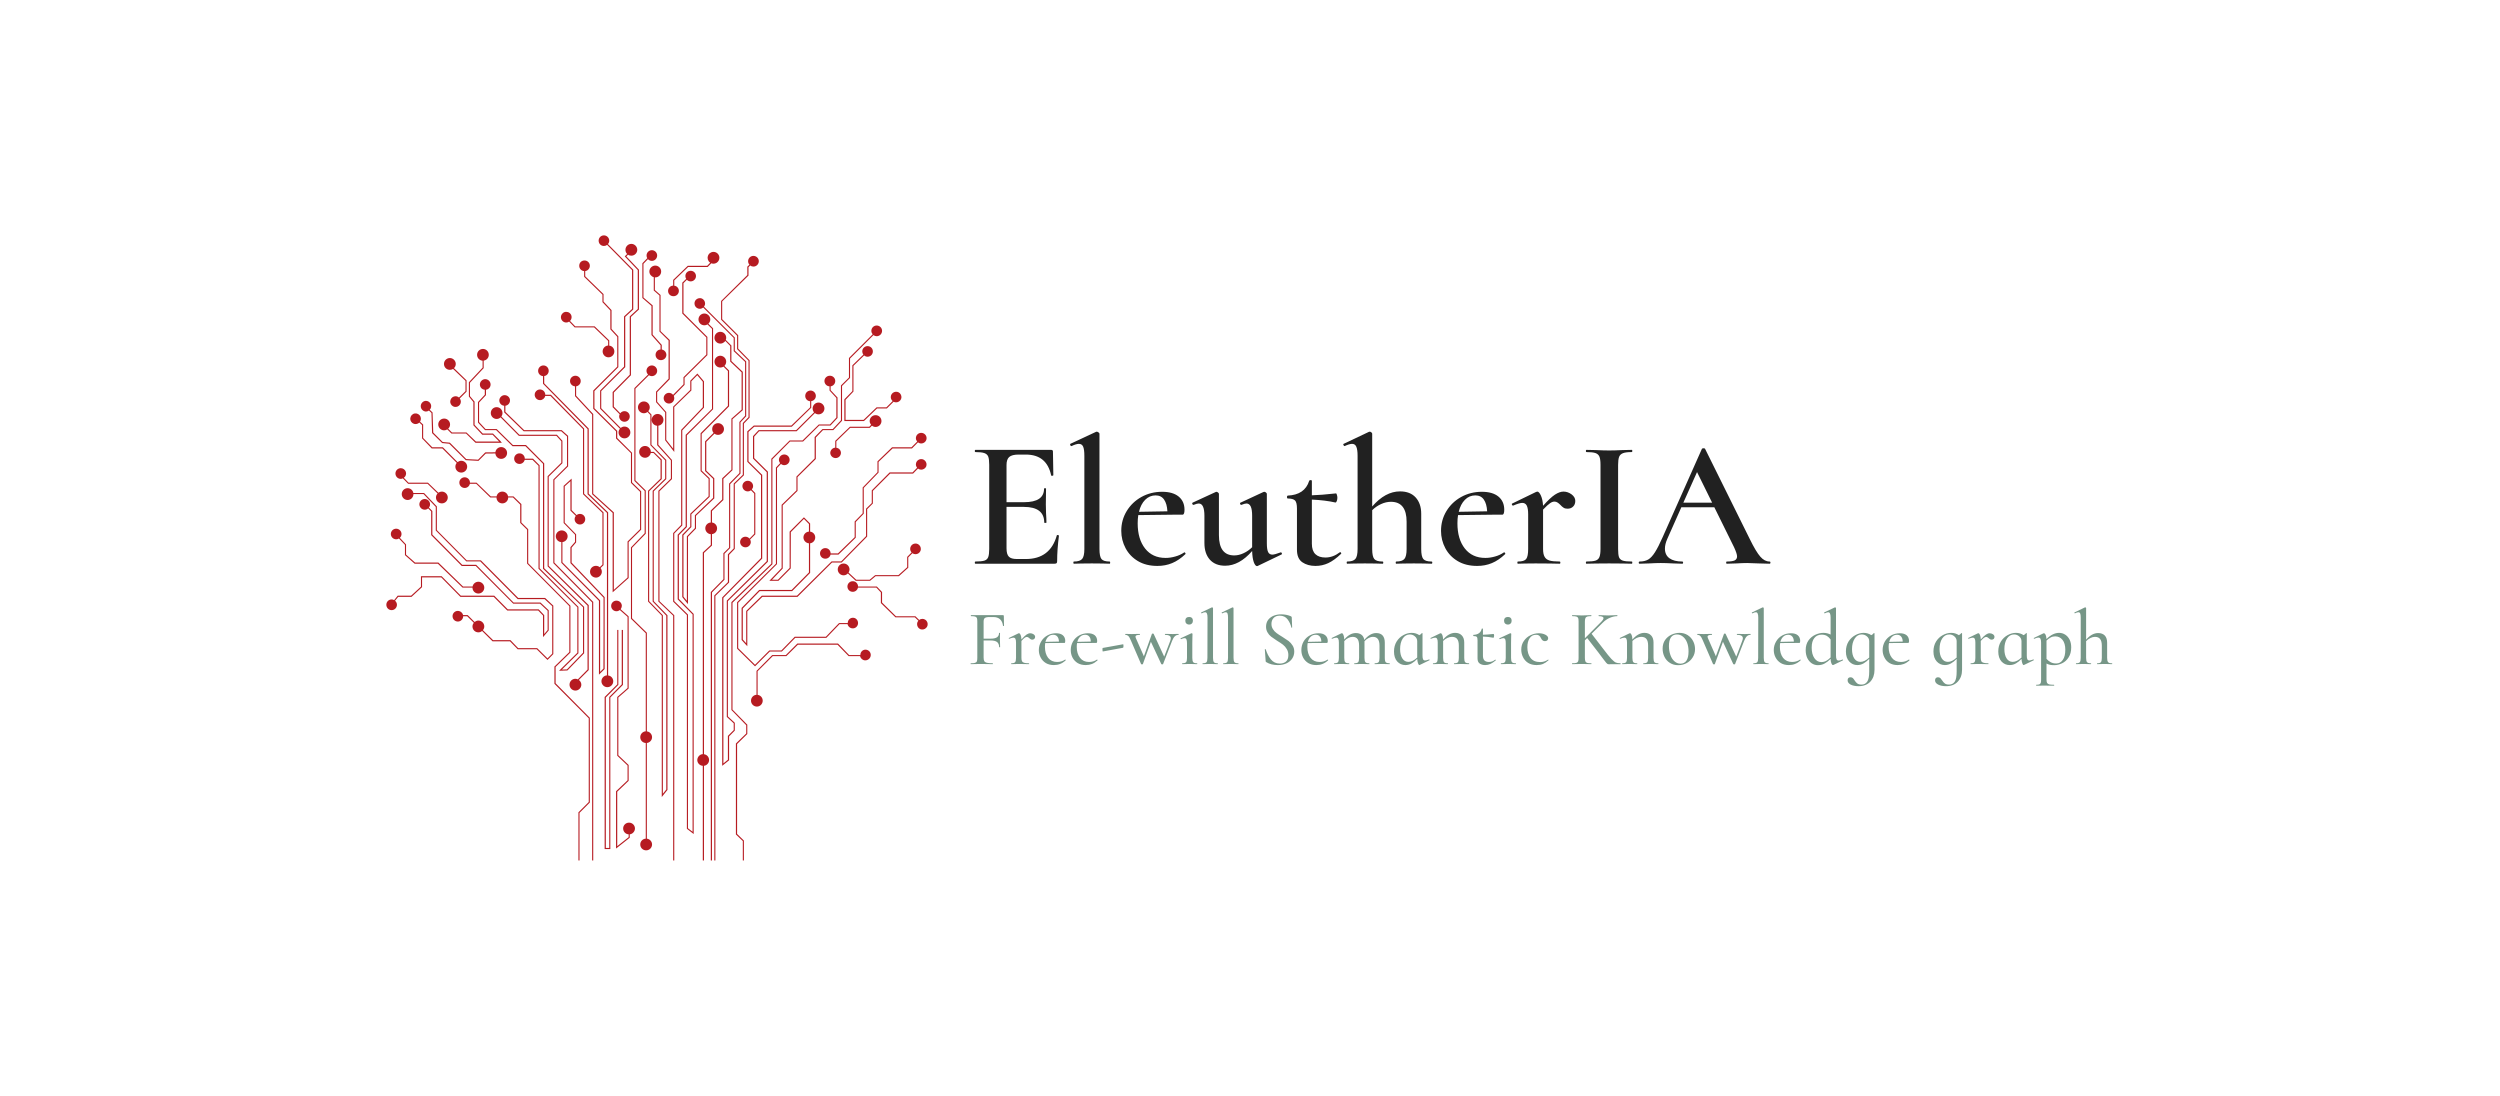 <svg xmlns="http://www.w3.org/2000/svg" version="1.1" xmlns:xlink="http://www.w3.org/1999/xlink" viewBox="0 0 19.616 8.599"><g transform="matrix(0.785,0,0,0.785,7.593,3.387)"><g transform="matrix(1,0,0,1,0,0)" clip-path="url(#SvgjsClipPath7444)"><g clip-path="url(#a6b15736d-96b0-45d9-8909-0e5c3d4e34a7b7cf5e3f-7356-4f17-93f8-496d8beacbc7)"><path d=" M -5.667 0.472 C -5.659 0.472 -5.652 0.47 -5.646 0.467 L -5.593 0.521 L -5.399 0.521 L -5.299 0.618 C -5.309 0.629 -5.315 0.643 -5.315 0.658 C -5.315 0.691 -5.289 0.717 -5.256 0.717 C -5.224 0.717 -5.197 0.691 -5.197 0.658 C -5.197 0.626 -5.224 0.599 -5.256 0.599 C -5.269 0.599 -5.281 0.603 -5.291 0.61 L -5.395 0.51 L -5.589 0.51 L -5.636 0.461 C -5.617 0.448 -5.609 0.424 -5.616 0.402 C -5.623 0.38 -5.644 0.365 -5.667 0.365 C -5.696 0.365 -5.72 0.389 -5.72 0.418 C -5.72 0.448 -5.696 0.472 -5.667 0.472 M -2.199 0.491 C -2.228 0.491 -2.252 0.515 -2.252 0.544 C -2.252 0.573 -2.228 0.597 -2.199 0.597 C -2.186 0.597 -2.175 0.593 -2.166 0.586 L -2.134 0.619 L -2.134 1.021 L -2.181 1.069 C -2.191 1.057 -2.206 1.05 -2.222 1.05 C -2.251 1.05 -2.275 1.074 -2.275 1.103 C -2.275 1.132 -2.251 1.156 -2.221 1.156 C -2.192 1.156 -2.168 1.132 -2.168 1.103 C -2.168 1.094 -2.171 1.086 -2.175 1.078 L -2.123 1.026 L -2.123 0.614 L -2.158 0.578 C -2.15 0.568 -2.145 0.557 -2.145 0.544 C -2.145 0.515 -2.169 0.491 -2.199 0.491 M -3.636 -1.856 C -3.624 -1.856 -3.613 -1.86 -3.604 -1.867 L -3.355 -1.615 L -3.355 -1.226 L -3.435 -1.152 L -3.435 -0.65 L -3.674 -0.411 L -3.674 -0.229 L -3.476 -0.029 C -3.485 -0.019 -3.49 -0.006 -3.49 0.008 C -3.49 0.04 -3.463 0.067 -3.431 0.067 C -3.398 0.067 -3.372 0.04 -3.372 0.008 C -3.372 -0.025 -3.398 -0.051 -3.431 -0.051 C -3.445 -0.051 -3.458 -0.046 -3.468 -0.037 L -3.663 -0.234 L -3.663 -0.406 L -3.423 -0.645 L -3.423 -1.147 L -3.343 -1.221 L -3.343 -1.619 L -3.596 -1.875 C -3.588 -1.884 -3.583 -1.896 -3.583 -1.909 C -3.583 -1.938 -3.607 -1.962 -3.636 -1.962 C -3.666 -1.962 -3.689 -1.938 -3.689 -1.909 C -3.689 -1.879 -3.666 -1.856 -3.636 -1.856 M -4.013 -1.091 C -4.002 -1.091 -3.992 -1.094 -3.984 -1.1 L -3.928 -1.042 L -3.734 -1.042 L -3.594 -0.907 L -3.594 -0.861 C -3.625 -0.859 -3.649 -0.833 -3.649 -0.802 C -3.649 -0.77 -3.623 -0.743 -3.591 -0.743 C -3.558 -0.743 -3.532 -0.77 -3.532 -0.802 C -3.532 -0.832 -3.554 -0.857 -3.583 -0.86 L -3.583 -0.912 L -3.729 -1.053 L -3.923 -1.053 L -3.975 -1.107 C -3.957 -1.125 -3.954 -1.153 -3.968 -1.174 C -3.982 -1.195 -4.009 -1.203 -4.033 -1.194 C -4.056 -1.184 -4.07 -1.159 -4.065 -1.134 C -4.06 -1.109 -4.038 -1.091 -4.013 -1.091 M -3.834 -1.605 L -3.834 -1.548 L -3.651 -1.37 L -3.651 -1.295 L -3.572 -1.211 L -3.572 -1.023 L -3.503 -0.948 L -3.503 -0.65 L -3.743 -0.411 L -3.743 -0.229 L -3.515 -0.003 L -3.515 0.068 L -3.366 0.215 L -3.366 0.512 L -3.275 0.601 L -3.275 0.975 L -3.4 1.098 L -3.4 1.458 L -3.537 1.581 L -3.537 0.807 L -3.743 0.62 L -3.743 -0.176 L -3.914 -0.36 L -3.914 -0.453 C -3.888 -0.457 -3.868 -0.479 -3.868 -0.506 C -3.868 -0.535 -3.892 -0.559 -3.921 -0.559 C -3.951 -0.559 -3.975 -0.535 -3.975 -0.506 C -3.975 -0.478 -3.953 -0.455 -3.925 -0.453 L -3.925 -0.355 L -3.754 -0.171 L -3.754 0.625 L -3.549 0.812 L -3.549 1.606 L -3.389 1.463 L -3.389 1.103 L -3.264 0.98 L -3.264 0.596 L -3.355 0.507 L -3.355 0.211 L -3.503 0.063 L -3.503 -0.008 L -3.731 -0.234 L -3.731 -0.406 L -3.492 -0.645 L -3.492 -0.953 L -3.56 -1.027 L -3.56 -1.215 L -3.64 -1.3 L -3.64 -1.375 L -3.823 -1.553 L -3.823 -1.605 C -3.795 -1.609 -3.775 -1.634 -3.777 -1.662 C -3.779 -1.69 -3.802 -1.711 -3.83 -1.711 C -3.844 -1.711 -3.858 -1.706 -3.868 -1.696 C -3.878 -1.686 -3.883 -1.672 -3.883 -1.658 C -3.883 -1.63 -3.862 -1.607 -3.834 -1.605 M -4.275 -0.315 C -4.25 -0.315 -4.228 -0.333 -4.223 -0.357 L -4.171 -0.357 L -3.845 -0.026 L -3.845 0.625 L -3.651 0.812 L -3.651 1.329 L -3.678 1.355 C -3.688 1.346 -3.702 1.341 -3.716 1.341 C -3.749 1.341 -3.775 1.367 -3.775 1.4 C -3.775 1.432 -3.749 1.458 -3.716 1.459 C -3.684 1.459 -3.657 1.432 -3.657 1.4 C -3.657 1.386 -3.662 1.373 -3.67 1.363 L -3.64 1.334 L -3.64 0.807 L -3.834 0.62 L -3.834 -0.031 L -4.166 -0.369 L -4.222 -0.369 L -4.222 -0.369 C -4.222 -0.39 -4.235 -0.41 -4.255 -0.418 C -4.275 -0.426 -4.297 -0.422 -4.313 -0.406 C -4.328 -0.391 -4.333 -0.368 -4.324 -0.348 C -4.316 -0.328 -4.297 -0.315 -4.275 -0.315 M -4.876 -0.471 C -4.876 -0.443 -4.854 -0.421 -4.827 -0.419 L -4.827 -0.369 L -4.895 -0.296 L -4.895 -0.091 L -4.824 -0.015 L -4.713 -0.015 L -4.55 0.145 L -4.421 0.145 L -4.245 0.321 L -4.245 1.37 L -3.845 1.755 L -3.845 2.21 L -4.006 2.376 L -4.056 2.378 L -3.891 2.215 L -3.891 1.751 L -4.279 1.365 L -4.279 0.336 L -4.345 0.27 L -4.427 0.27 L -4.427 0.27 C -4.427 0.242 -4.449 0.218 -4.477 0.217 C -4.505 0.215 -4.53 0.236 -4.533 0.264 C -4.536 0.292 -4.517 0.318 -4.489 0.322 C -4.461 0.327 -4.435 0.309 -4.428 0.282 L -4.35 0.282 L -4.29 0.341 L -4.29 1.37 L -3.902 1.755 L -3.902 2.21 L -4.085 2.39 L -4.001 2.387 L -3.834 2.215 L -3.834 1.751 L -4.233 1.365 L -4.233 0.317 L -4.416 0.133 L -4.546 0.133 L -4.708 -0.026 L -4.819 -0.026 L -4.884 -0.096 L -4.884 -0.291 L -4.815 -0.365 L -4.815 -0.419 C -4.787 -0.423 -4.767 -0.447 -4.769 -0.475 C -4.771 -0.503 -4.795 -0.525 -4.823 -0.525 C -4.837 -0.525 -4.85 -0.519 -4.86 -0.509 C -4.87 -0.499 -4.876 -0.486 -4.876 -0.471 M -1.022 2.179 C -1.051 2.179 -1.073 2.203 -1.073 2.232 L -1.073 2.233 L -1.185 2.233 L -1.296 2.118 L -1.703 2.118 L -1.818 2.233 L -1.954 2.233 L -2.111 2.391 L -2.111 2.63 C -2.142 2.632 -2.166 2.658 -2.166 2.689 C -2.166 2.721 -2.14 2.748 -2.107 2.748 C -2.075 2.748 -2.049 2.721 -2.049 2.689 C -2.049 2.659 -2.071 2.634 -2.1 2.631 L -2.1 2.395 L -1.949 2.244 L -1.813 2.244 L -1.698 2.13 L -1.301 2.13 L -1.19 2.244 L -1.076 2.244 C -1.07 2.268 -1.049 2.286 -1.024 2.286 C -0.994 2.286 -0.969 2.262 -0.969 2.232 C -0.969 2.203 -0.992 2.179 -1.022 2.179 M -0.453 1.871 C -0.465 1.871 -0.476 1.875 -0.485 1.882 L -0.523 1.845 L -0.717 1.845 L -0.856 1.708 L -0.856 1.603 L -0.908 1.548 L -1.096 1.548 L -1.096 1.548 C -1.096 1.52 -1.118 1.496 -1.146 1.495 C -1.174 1.493 -1.199 1.514 -1.202 1.542 C -1.205 1.57 -1.186 1.596 -1.158 1.6 C -1.13 1.605 -1.103 1.587 -1.097 1.559 L -0.913 1.559 L -0.868 1.607 L -0.868 1.713 L -0.722 1.856 L -0.528 1.856 L -0.493 1.89 C -0.502 1.899 -0.506 1.912 -0.506 1.924 C -0.506 1.946 -0.494 1.965 -0.474 1.974 C -0.454 1.982 -0.431 1.977 -0.416 1.962 C -0.4 1.947 -0.396 1.924 -0.404 1.904 C -0.412 1.884 -0.432 1.871 -0.453 1.871 M -2.94 -1.354 C -2.911 -1.354 -2.887 -1.377 -2.887 -1.407 C -2.887 -1.434 -2.907 -1.456 -2.933 -1.459 L -2.933 -1.512 L -2.794 -1.646 L -2.599 -1.646 L -2.563 -1.683 C -2.545 -1.676 -2.525 -1.678 -2.508 -1.689 C -2.492 -1.7 -2.482 -1.718 -2.482 -1.738 C -2.482 -1.77 -2.508 -1.797 -2.541 -1.797 C -2.567 -1.797 -2.59 -1.78 -2.597 -1.755 C -2.605 -1.73 -2.595 -1.703 -2.574 -1.689 L -2.604 -1.658 L -2.798 -1.658 L -2.944 -1.517 L -2.944 -1.46 C -2.973 -1.459 -2.996 -1.434 -2.995 -1.405 C -2.994 -1.375 -2.97 -1.353 -2.94 -1.354 M -5.416 -0.201 C -5.404 -0.201 -5.394 -0.205 -5.385 -0.211 L -5.36 -0.187 L -5.354 0.014 L -5.253 0.114 L -5.182 0.121 L -5.017 0.285 L -4.89 0.292 L -4.817 0.219 L -4.721 0.218 C -4.719 0.248 -4.694 0.272 -4.663 0.272 C -4.63 0.272 -4.604 0.246 -4.604 0.213 C -4.604 0.181 -4.63 0.154 -4.663 0.154 C -4.693 0.154 -4.718 0.177 -4.721 0.206 L -4.822 0.207 L -4.894 0.28 L -5.012 0.274 L -5.176 0.11 L -5.248 0.103 L -5.342 0.009 L -5.349 -0.192 L -5.377 -0.219 C -5.362 -0.235 -5.359 -0.257 -5.367 -0.276 C -5.376 -0.296 -5.395 -0.308 -5.416 -0.308 C -5.444 -0.307 -5.467 -0.283 -5.467 -0.255 C -5.467 -0.226 -5.444 -0.203 -5.416 -0.201 M -5.519 -0.076 C -5.504 -0.076 -5.491 -0.082 -5.481 -0.091 L -5.454 -0.066 L -5.454 0.067 L -5.357 0.168 L -5.251 0.168 L -5.107 0.312 C -5.116 0.322 -5.121 0.336 -5.121 0.35 C -5.121 0.383 -5.095 0.409 -5.062 0.409 C -5.03 0.409 -5.003 0.383 -5.003 0.35 C -5.003 0.317 -5.03 0.291 -5.062 0.291 C -5.075 0.291 -5.088 0.296 -5.099 0.304 L -5.246 0.156 L -5.352 0.156 L -5.443 0.063 L -5.443 -0.071 L -5.474 -0.1 C -5.461 -0.12 -5.463 -0.147 -5.479 -0.165 C -5.496 -0.183 -5.522 -0.188 -5.544 -0.176 C -5.565 -0.164 -5.576 -0.14 -5.57 -0.116 C -5.564 -0.092 -5.543 -0.076 -5.519 -0.076 M -5.712 1.076 C -5.702 1.076 -5.693 1.073 -5.685 1.068 L -5.625 1.131 L -5.625 1.234 L -5.528 1.32 L -5.296 1.32 L -5.049 1.559 L -4.95 1.559 C -4.95 1.592 -4.924 1.618 -4.891 1.618 C -4.859 1.618 -4.832 1.592 -4.832 1.559 C -4.832 1.527 -4.859 1.5 -4.891 1.5 C -4.919 1.5 -4.944 1.52 -4.949 1.548 L -5.044 1.548 L -5.291 1.308 L -5.524 1.308 L -5.614 1.229 L -5.614 1.127 L -5.676 1.061 C -5.657 1.044 -5.654 1.015 -5.668 0.994 C -5.682 0.973 -5.709 0.964 -5.733 0.974 C -5.756 0.983 -5.77 1.008 -5.765 1.033 C -5.76 1.058 -5.738 1.076 -5.712 1.076 M -1.452 -0.026 L -1.53 0.054 L -1.53 0.268 L -1.712 0.449 L -1.712 0.587 L -1.86 0.731 L -1.86 1.363 L -1.983 1.491 L -1.892 1.491 L -1.769 1.367 L -1.768 1.004 L -1.637 0.872 L -1.587 0.923 L -1.587 0.999 C -1.617 1.001 -1.642 1.026 -1.642 1.057 C -1.642 1.088 -1.617 1.114 -1.587 1.116 L -1.587 1.407 L -1.76 1.582 L -2.084 1.582 L -2.26 1.762 L -2.26 2.082 L -2.203 2.145 L -2.203 1.797 L -2.052 1.651 L -1.701 1.651 L -1.356 1.308 L -1.26 1.308 L -1.006 1.05 L -1.005 1.048 L -1.005 0.775 L -0.948 0.718 L -0.948 0.592 L -0.775 0.419 L -0.546 0.419 L -0.497 0.369 C -0.488 0.376 -0.477 0.38 -0.465 0.38 C -0.443 0.38 -0.424 0.367 -0.415 0.348 C -0.407 0.328 -0.412 0.305 -0.427 0.29 C -0.442 0.274 -0.465 0.27 -0.485 0.278 C -0.505 0.286 -0.518 0.306 -0.518 0.327 C -0.518 0.34 -0.513 0.352 -0.506 0.361 L -0.551 0.407 L -0.78 0.407 L -0.959 0.587 L -0.959 0.714 L -1.016 0.77 L -1.016 1.044 L -1.265 1.297 L -1.361 1.297 L -1.706 1.639 L -2.057 1.639 L -2.214 1.792 L -2.214 2.115 L -2.248 2.077 L -2.248 1.767 L -2.079 1.594 L -1.755 1.594 L -1.575 1.412 L -1.575 1.116 C -1.546 1.112 -1.524 1.087 -1.524 1.057 C -1.524 1.027 -1.546 1.003 -1.575 0.999 L -1.575 0.918 L -1.637 0.856 L -1.78 0.999 L -1.78 1.362 L -1.897 1.48 L -1.956 1.48 L -1.849 1.368 L -1.849 0.736 L -1.701 0.592 L -1.701 0.454 L -1.518 0.273 L -1.518 0.059 L -1.447 -0.015 L -1.344 -0.015 L -1.256 -0.109 L -1.256 -0.457 L -1.176 -0.537 L -1.176 -0.731 L -0.942 -0.965 C -0.933 -0.958 -0.921 -0.954 -0.91 -0.954 C -0.88 -0.954 -0.856 -0.978 -0.856 -1.008 C -0.856 -1.037 -0.88 -1.061 -0.91 -1.061 C -0.939 -1.061 -0.963 -1.037 -0.963 -1.008 C -0.963 -0.994 -0.958 -0.983 -0.95 -0.973 L -1.187 -0.736 L -1.187 -0.541 L -1.267 -0.462 L -1.267 -0.114 L -1.349 -0.026 Z M -1.178 -0.049 L -1.324 0.092 L -1.324 0.16 C -1.352 0.162 -1.373 0.185 -1.374 0.213 C -1.372 0.242 -1.349 0.264 -1.32 0.264 C -1.292 0.264 -1.268 0.242 -1.267 0.213 C -1.267 0.186 -1.287 0.164 -1.313 0.161 L -1.313 0.097 L -1.174 -0.038 L -0.979 -0.038 L -0.957 -0.06 C -0.947 -0.052 -0.935 -0.047 -0.921 -0.047 C -0.888 -0.047 -0.862 -0.074 -0.862 -0.106 C -0.862 -0.139 -0.888 -0.165 -0.921 -0.165 C -0.953 -0.165 -0.98 -0.139 -0.98 -0.106 C -0.98 -0.092 -0.974 -0.079 -0.966 -0.068 L -0.984 -0.049 Z M -5.176 -0.618 C -5.164 -0.618 -5.153 -0.621 -5.144 -0.627 L -5.02 -0.508 L -5.02 -0.405 L -5.085 -0.341 C -5.094 -0.349 -5.106 -0.354 -5.119 -0.354 C -5.141 -0.354 -5.16 -0.341 -5.168 -0.321 C -5.177 -0.301 -5.172 -0.278 -5.157 -0.263 C -5.142 -0.247 -5.119 -0.243 -5.099 -0.251 C -5.079 -0.259 -5.066 -0.279 -5.066 -0.3 C -5.066 -0.312 -5.07 -0.323 -5.077 -0.332 L -5.009 -0.4 L -5.009 -0.513 L -5.135 -0.635 C -5.124 -0.645 -5.117 -0.66 -5.117 -0.677 C -5.117 -0.709 -5.144 -0.736 -5.176 -0.736 C -5.209 -0.736 -5.235 -0.709 -5.235 -0.677 C -5.235 -0.644 -5.209 -0.618 -5.176 -0.618 M -0.911 -0.243 L -1.041 -0.118 L -1.221 -0.118 L -1.221 -0.318 L -1.142 -0.401 L -1.142 -0.658 L -1.035 -0.762 C -1.026 -0.754 -1.014 -0.749 -1.001 -0.749 C -0.971 -0.749 -0.948 -0.773 -0.948 -0.802 C -0.948 -0.832 -0.971 -0.855 -1.001 -0.855 C -1.03 -0.855 -1.054 -0.832 -1.054 -0.802 C -1.054 -0.79 -1.05 -0.779 -1.043 -0.77 L -1.153 -0.663 L -1.153 -0.405 L -1.233 -0.323 L -1.233 -0.106 L -1.037 -0.106 L -0.906 -0.232 L -0.808 -0.232 L -0.741 -0.299 C -0.733 -0.295 -0.725 -0.293 -0.716 -0.293 C -0.694 -0.293 -0.675 -0.306 -0.666 -0.326 C -0.658 -0.345 -0.663 -0.368 -0.678 -0.384 C -0.693 -0.399 -0.716 -0.403 -0.736 -0.395 C -0.756 -0.387 -0.769 -0.367 -0.769 -0.346 C -0.769 -0.33 -0.762 -0.316 -0.75 -0.306 L -0.813 -0.243 Z M -3.298 -1.615 L -3.298 -1.226 L -3.378 -1.152 L -3.378 -0.569 L -3.549 -0.396 L -3.549 -0.245 L -3.479 -0.174 C -3.482 -0.167 -3.484 -0.16 -3.484 -0.152 C -3.484 -0.123 -3.46 -0.099 -3.431 -0.099 C -3.401 -0.099 -3.378 -0.123 -3.378 -0.152 C -3.378 -0.181 -3.401 -0.205 -3.431 -0.205 C -3.448 -0.205 -3.463 -0.197 -3.473 -0.184 L -3.537 -0.25 L -3.537 -0.391 L -3.366 -0.564 L -3.366 -1.147 L -3.286 -1.221 L -3.286 -1.619 L -3.412 -1.752 L -3.395 -1.769 C -3.386 -1.762 -3.375 -1.759 -3.362 -1.759 C -3.33 -1.759 -3.303 -1.785 -3.303 -1.818 C -3.303 -1.85 -3.33 -1.877 -3.362 -1.877 C -3.395 -1.877 -3.421 -1.85 -3.421 -1.818 C -3.421 -1.801 -3.415 -1.787 -3.404 -1.776 L -3.428 -1.752 Z M -1.917 1.32 L -2.305 1.705 L -2.305 2.169 L -2.126 2.346 L -1.978 2.198 L -1.858 2.198 L -1.724 2.061 L -1.413 2.061 L -1.281 1.924 L -1.201 1.924 C -1.195 1.951 -1.17 1.969 -1.143 1.966 C -1.116 1.963 -1.096 1.94 -1.096 1.913 C -1.096 1.884 -1.118 1.86 -1.147 1.86 C -1.177 1.86 -1.199 1.884 -1.199 1.913 L -1.199 1.913 L -1.286 1.913 L -1.418 2.05 L -1.729 2.05 L -1.863 2.187 L -1.983 2.187 L -2.126 2.33 L -2.294 2.164 L -2.294 1.71 L -1.906 1.324 L -1.906 0.364 L -1.867 0.323 C -1.858 0.33 -1.846 0.335 -1.834 0.335 C -1.804 0.335 -1.78 0.311 -1.78 0.282 C -1.78 0.252 -1.804 0.228 -1.834 0.228 C -1.863 0.228 -1.887 0.252 -1.887 0.282 C -1.887 0.294 -1.882 0.305 -1.875 0.315 L -1.917 0.359 Z M -0.756 0.156 L -0.902 0.297 L -0.902 0.405 L -1.05 0.558 L -1.05 0.816 L -1.13 0.898 L -1.13 1.055 L -1.297 1.217 L -1.37 1.217 L -1.37 1.217 C -1.37 1.189 -1.392 1.165 -1.42 1.164 C -1.448 1.162 -1.473 1.183 -1.476 1.211 C -1.479 1.239 -1.46 1.265 -1.432 1.269 C -1.404 1.274 -1.377 1.256 -1.371 1.229 L -1.292 1.229 L -1.119 1.06 L -1.119 0.903 L -1.039 0.82 L -1.039 0.562 L -0.891 0.409 L -0.891 0.302 L -0.751 0.168 L -0.557 0.168 L -0.497 0.107 C -0.488 0.114 -0.477 0.118 -0.465 0.118 C -0.435 0.118 -0.411 0.094 -0.411 0.065 C -0.411 0.035 -0.435 0.012 -0.465 0.012 C -0.494 0.012 -0.518 0.035 -0.518 0.065 C -0.518 0.078 -0.513 0.089 -0.505 0.099 L -0.562 0.156 Z M -5.233 -0.013 C -5.222 -0.013 -5.211 -0.017 -5.202 -0.023 L -5.16 0.019 L -5.014 0.019 L -4.92 0.111 L -4.656 0.111 L -4.667 0.099 L -4.666 0.098 L -4.743 0.021 L -4.744 0.019 L -4.847 0.019 L -4.929 -0.068 L -4.929 -0.3 L -4.975 -0.355 L -4.975 -0.489 L -4.838 -0.635 L -4.838 -0.71 C -4.809 -0.714 -4.787 -0.738 -4.787 -0.768 C -4.787 -0.801 -4.813 -0.827 -4.845 -0.827 C -4.878 -0.827 -4.904 -0.801 -4.904 -0.768 C -4.904 -0.737 -4.88 -0.712 -4.849 -0.709 L -4.849 -0.64 L -4.986 -0.494 L -4.986 -0.351 L -4.941 -0.296 L -4.941 -0.064 L -4.852 0.031 L -4.749 0.031 L -4.683 0.099 L -4.915 0.099 L -5.01 0.008 L -5.155 0.008 L -5.193 -0.03 C -5.181 -0.04 -5.174 -0.055 -5.174 -0.072 C -5.174 -0.105 -5.201 -0.131 -5.233 -0.131 C -5.266 -0.131 -5.292 -0.105 -5.292 -0.072 C -5.292 -0.04 -5.266 -0.013 -5.233 -0.013 M -3.161 -0.966 L -3.07 -0.863 L -3.07 -0.821 C -3.099 -0.82 -3.121 -0.795 -3.12 -0.766 C -3.119 -0.737 -3.095 -0.714 -3.066 -0.715 C -3.038 -0.715 -3.014 -0.736 -3.012 -0.764 C -3.01 -0.792 -3.031 -0.817 -3.058 -0.821 L -3.058 -0.867 L -3.149 -0.97 L -3.149 -1.262 L -3.241 -1.341 L -3.241 -1.678 L -3.196 -1.724 C -3.186 -1.714 -3.172 -1.707 -3.157 -1.707 C -3.128 -1.707 -3.104 -1.731 -3.104 -1.761 C -3.104 -1.79 -3.128 -1.814 -3.157 -1.814 C -3.186 -1.814 -3.21 -1.79 -3.21 -1.761 C -3.21 -1.751 -3.208 -1.742 -3.203 -1.734 L -3.252 -1.683 L -3.252 -1.336 L -3.161 -1.257 Z M -4.709 -0.127 C -4.693 -0.127 -4.679 -0.133 -4.669 -0.143 L -4.486 0.042 L -4.111 0.042 L -4.062 0.096 L -4.062 0.31 L -4.199 0.445 L -4.199 1.346 L -3.8 1.739 L -3.8 2.378 L -3.897 2.476 C -3.905 2.472 -3.913 2.47 -3.921 2.47 C -3.954 2.47 -3.98 2.496 -3.98 2.529 C -3.98 2.561 -3.954 2.588 -3.921 2.588 C -3.889 2.588 -3.862 2.561 -3.862 2.529 C -3.862 2.51 -3.872 2.492 -3.887 2.482 L -3.788 2.383 L -3.788 1.734 L -4.188 1.341 L -4.188 0.45 L -4.051 0.315 L -4.051 0.091 L -4.106 0.031 L -4.481 0.031 L -4.661 -0.151 C -4.654 -0.161 -4.65 -0.173 -4.65 -0.186 C -4.65 -0.219 -4.676 -0.245 -4.709 -0.245 C -4.741 -0.245 -4.767 -0.219 -4.767 -0.186 C -4.767 -0.154 -4.741 -0.127 -4.709 -0.127 M -1.119 1.491 L -0.976 1.491 L -0.921 1.445 L -0.688 1.445 L -0.594 1.36 L -0.594 1.257 L -0.553 1.215 C -0.544 1.221 -0.533 1.225 -0.522 1.225 C -0.5 1.225 -0.481 1.212 -0.472 1.192 C -0.464 1.172 -0.469 1.149 -0.484 1.134 C -0.499 1.118 -0.522 1.114 -0.542 1.122 C -0.562 1.13 -0.575 1.15 -0.575 1.171 C -0.575 1.185 -0.57 1.197 -0.561 1.207 L -0.605 1.252 L -0.605 1.355 L -0.693 1.434 L -0.925 1.434 L -0.98 1.48 L -1.114 1.48 L -1.191 1.408 C -1.185 1.399 -1.181 1.388 -1.181 1.377 C -1.182 1.344 -1.208 1.318 -1.24 1.318 C -1.273 1.318 -1.299 1.344 -1.299 1.377 C -1.299 1.409 -1.273 1.436 -1.24 1.436 C -1.223 1.436 -1.208 1.428 -1.198 1.417 Z M -2.807 -1.518 C -2.797 -1.508 -2.784 -1.502 -2.769 -1.502 C -2.74 -1.502 -2.716 -1.526 -2.716 -1.555 C -2.716 -1.585 -2.74 -1.608 -2.769 -1.608 C -2.799 -1.608 -2.822 -1.585 -2.822 -1.555 C -2.822 -1.545 -2.819 -1.536 -2.814 -1.527 L -2.853 -1.489 L -2.853 -1.181 L -2.613 -0.942 L -2.613 -0.77 L -2.841 -0.544 L -2.841 -0.473 L -2.945 -0.368 C -2.955 -0.38 -2.97 -0.388 -2.986 -0.388 C -3.015 -0.388 -3.039 -0.364 -3.039 -0.335 C -3.039 -0.305 -3.015 -0.281 -2.986 -0.281 C -2.956 -0.281 -2.933 -0.305 -2.933 -0.335 C -2.933 -0.343 -2.935 -0.351 -2.938 -0.358 L -2.83 -0.468 L -2.83 -0.539 L -2.602 -0.765 L -2.602 -0.947 L -2.841 -1.186 L -2.841 -1.484 Z M -2.636 3.224 L -2.636 1.212 L -2.556 1.138 L -2.556 1.024 C -2.527 1.021 -2.505 0.996 -2.505 0.966 C -2.505 0.936 -2.527 0.912 -2.556 0.908 L -2.556 0.793 L -2.442 0.683 L -2.442 0.471 L -2.351 0.385 L -2.351 -0.125 L -2.248 -0.215 L -2.248 -0.598 L -2.362 -0.706 L -2.362 -0.861 L -2.418 -0.917 C -2.415 -0.924 -2.414 -0.931 -2.414 -0.939 C -2.414 -0.972 -2.44 -0.998 -2.473 -0.998 C -2.505 -0.998 -2.531 -0.972 -2.531 -0.939 C -2.532 -0.913 -2.514 -0.89 -2.49 -0.883 C -2.465 -0.875 -2.438 -0.885 -2.423 -0.907 L -2.374 -0.857 L -2.374 -0.701 L -2.26 -0.593 L -2.26 -0.22 L -2.362 -0.13 L -2.362 0.38 L -2.454 0.466 L -2.454 0.678 L -2.568 0.788 L -2.568 0.908 C -2.599 0.91 -2.623 0.935 -2.623 0.966 C -2.623 0.997 -2.598 1.023 -2.568 1.025 L -2.568 1.133 L -2.648 1.207 L -2.648 3.223 C -2.678 3.225 -2.702 3.251 -2.703 3.282 C -2.703 3.313 -2.678 3.338 -2.648 3.34 L -2.648 4.286 L -2.636 4.286 L -2.636 3.34 C -2.607 3.336 -2.585 3.312 -2.585 3.282 C -2.585 3.252 -2.607 3.228 -2.636 3.224 M -2.887 1.035 L -2.807 0.953 L -2.807 0.037 L -2.547 -0.222 L -2.545 -0.223 L -2.545 -1.033 L -2.592 -1.079 C -2.58 -1.09 -2.573 -1.105 -2.573 -1.122 C -2.573 -1.154 -2.6 -1.181 -2.632 -1.181 C -2.665 -1.181 -2.691 -1.154 -2.691 -1.122 C -2.691 -1.089 -2.665 -1.063 -2.632 -1.063 C -2.621 -1.063 -2.61 -1.066 -2.601 -1.072 L -2.556 -1.028 L -2.556 -0.228 L -2.817 0.03 L -2.819 0.032 L -2.819 0.948 L -2.899 1.03 L -2.899 1.676 L -2.75 1.827 L -2.75 3.999 L -2.796 3.964 L -2.796 1.828 L -2.933 1.694 L -2.933 1.018 L -2.853 0.937 L -2.853 -0.013 L -2.636 -0.24 L -2.636 -0.503 L -2.702 -0.581 L -2.773 -0.509 L -2.773 -0.417 L -2.944 -0.25 L -2.944 0.17 L -3.013 0.082 L -3.013 -0.196 L -3.104 -0.299 L -3.104 -0.395 L -2.978 -0.524 L -2.978 -0.916 L -3.07 -1.005 L -3.07 -1.366 L -3.127 -1.416 L -3.127 -1.542 C -3.125 -1.542 -3.124 -1.542 -3.123 -1.542 C -3.09 -1.542 -3.064 -1.568 -3.064 -1.601 C -3.064 -1.633 -3.09 -1.66 -3.123 -1.66 C -3.155 -1.66 -3.182 -1.633 -3.182 -1.601 C -3.182 -1.574 -3.163 -1.551 -3.138 -1.544 L -3.138 -1.411 L -3.081 -1.361 L -3.081 -1.001 L -2.99 -0.911 L -2.99 -0.529 L -3.115 -0.4 L -3.115 -0.295 L -3.024 -0.192 L -3.024 0.086 L -2.933 0.203 L -2.933 -0.246 L -2.762 -0.412 L -2.762 -0.504 L -2.703 -0.564 L -2.648 -0.499 L -2.648 -0.244 L -2.863 -0.019 L -2.864 -0.017 L -2.864 0.932 L -2.944 1.014 L -2.944 1.699 L -2.807 1.833 L -2.807 3.969 L -2.739 4.022 L -2.739 1.822 L -2.887 1.671 Z M -2.533 0.466 L -2.613 0.389 L -2.613 0.102 L -2.531 0.02 C -2.521 0.028 -2.509 0.032 -2.495 0.032 C -2.463 0.032 -2.436 0.006 -2.436 -0.026 C -2.436 -0.059 -2.463 -0.085 -2.495 -0.085 C -2.528 -0.085 -2.554 -0.059 -2.554 -0.026 C -2.554 -0.012 -2.549 0.002 -2.54 0.012 L -2.625 0.097 L -2.625 0.394 L -2.545 0.471 L -2.545 0.662 L -2.727 0.836 L -2.727 0.964 L -2.807 1.046 L -2.807 1.691 L -2.841 1.649 L -2.841 1.035 L -2.762 0.953 L -2.762 0.825 L -2.579 0.651 L -2.579 0.466 L -2.659 0.389 L -2.659 0.022 L -2.387 -0.251 L -2.385 -0.253 L -2.385 -0.611 L -2.432 -0.657 C -2.421 -0.668 -2.414 -0.683 -2.414 -0.7 C -2.414 -0.732 -2.44 -0.758 -2.473 -0.759 C -2.505 -0.759 -2.531 -0.732 -2.531 -0.7 C -2.531 -0.667 -2.505 -0.641 -2.473 -0.641 C -2.461 -0.641 -2.45 -0.644 -2.441 -0.65 L -2.397 -0.606 L -2.397 -0.258 L -2.669 0.015 L -2.67 0.017 L -2.67 0.394 L -2.59 0.471 L -2.59 0.646 L -2.773 0.82 L -2.773 0.948 L -2.853 1.03 L -2.853 1.653 L -2.796 1.724 L -2.796 1.051 L -2.716 0.969 L -2.716 0.841 L -2.533 0.667 Z M -3.081 0.596 L -2.956 0.474 L -2.956 0.283 L -3.092 0.131 L -3.092 -0.06 C -3.064 -0.063 -3.041 -0.088 -3.041 -0.118 C -3.041 -0.15 -3.067 -0.177 -3.1 -0.177 C -3.132 -0.177 -3.159 -0.15 -3.159 -0.118 C -3.159 -0.087 -3.135 -0.061 -3.104 -0.059 L -3.104 0.135 L -2.967 0.287 L -2.967 0.469 L -3.092 0.591 L -3.092 1.698 L -2.944 1.839 L -2.944 4.286 L -2.933 4.286 L -2.933 1.835 L -3.081 1.694 Z M -2.431 1.22 L -2.374 1.163 L -2.374 0.524 L -2.271 0.419 L -2.271 -0.093 L -2.214 -0.154 L -2.214 -0.702 L -2.328 -0.81 L -2.328 -0.941 L -2.636 -1.249 C -2.629 -1.258 -2.625 -1.269 -2.625 -1.281 C -2.625 -1.303 -2.638 -1.322 -2.657 -1.331 C -2.677 -1.339 -2.7 -1.334 -2.716 -1.319 C -2.731 -1.304 -2.735 -1.281 -2.727 -1.261 C -2.719 -1.241 -2.699 -1.228 -2.678 -1.228 C -2.665 -1.228 -2.653 -1.233 -2.644 -1.241 L -2.339 -0.937 L -2.339 -0.805 L -2.225 -0.697 L -2.225 -0.159 L -2.282 -0.097 L -2.282 0.414 L -2.385 0.519 L -2.385 1.159 L -2.442 1.215 L -2.442 1.475 L -2.568 1.603 L -2.568 4.286 L -2.556 4.286 L -2.556 1.607 L -2.431 1.48 Z M -2.385 1.231 L -2.328 1.172 L -2.328 0.524 L -2.237 0.436 L -2.237 -0.081 L -2.18 -0.14 L -2.18 -0.713 L -2.294 -0.83 L -2.294 -0.964 L -2.454 -1.124 L -2.454 -1.302 L -2.191 -1.56 L -2.191 -1.644 L -2.174 -1.661 C -2.165 -1.654 -2.154 -1.65 -2.142 -1.65 C -2.112 -1.65 -2.088 -1.674 -2.088 -1.704 C -2.088 -1.733 -2.112 -1.757 -2.142 -1.757 C -2.171 -1.757 -2.195 -1.733 -2.195 -1.704 C -2.195 -1.69 -2.19 -1.678 -2.182 -1.669 L -2.203 -1.649 L -2.203 -1.565 L -2.465 -1.306 L -2.465 -1.119 L -2.305 -0.959 L -2.305 -0.825 L -2.191 -0.709 L -2.191 -0.145 L -2.248 -0.086 L -2.248 0.431 L -2.339 0.519 L -2.339 1.167 L -2.397 1.226 L -2.397 1.504 L -2.533 1.637 L -2.533 4.286 L -2.522 4.286 L -2.522 1.642 L -2.385 1.508 Z M -3.138 0.596 L -3.013 0.474 L -3.013 0.282 L -3.161 0.131 L -3.161 -0.171 L -3.193 -0.205 C -3.184 -0.215 -3.178 -0.229 -3.178 -0.243 C -3.178 -0.276 -3.204 -0.302 -3.237 -0.302 C -3.269 -0.302 -3.296 -0.276 -3.296 -0.243 C -3.296 -0.211 -3.269 -0.184 -3.237 -0.184 C -3.223 -0.184 -3.211 -0.189 -3.201 -0.197 L -3.172 -0.167 L -3.172 0.135 L -3.024 0.287 L -3.024 0.469 L -3.149 0.591 L -3.149 1.698 L -3.013 1.839 L -3.013 3.577 L -3.047 3.619 L -3.047 1.835 L -3.184 1.694 L -3.184 0.596 L -3.058 0.474 L -3.058 0.279 L -3.137 0.202 L -3.167 0.202 L -3.167 0.202 C -3.167 0.169 -3.193 0.143 -3.225 0.143 C -3.258 0.143 -3.284 0.169 -3.284 0.202 C -3.284 0.234 -3.258 0.261 -3.225 0.261 C -3.197 0.261 -3.173 0.24 -3.168 0.213 L -3.141 0.213 L -3.07 0.284 L -3.07 0.469 L -3.195 0.591 L -3.195 1.698 L -3.058 1.839 L -3.058 3.652 L -3.001 3.581 L -3.001 1.835 L -3.138 1.694 Z M -5.071 1.651 L -4.738 1.651 L -4.602 1.788 L -4.293 1.788 L -4.245 1.838 L -4.245 2.054 L -4.188 1.987 L -4.188 1.785 L -4.27 1.708 L -4.539 1.708 L -4.911 1.333 L -4.913 1.331 L -5.052 1.331 L -5.351 1.029 L -5.351 0.793 L -5.385 0.759 C -5.378 0.75 -5.374 0.739 -5.374 0.726 C -5.374 0.697 -5.398 0.673 -5.427 0.673 C -5.457 0.673 -5.481 0.697 -5.481 0.727 C -5.48 0.756 -5.457 0.78 -5.427 0.78 C -5.414 0.78 -5.402 0.775 -5.393 0.767 L -5.363 0.797 L -5.363 1.034 L -5.057 1.343 L -4.917 1.343 L -4.545 1.717 L -4.544 1.719 L -4.275 1.719 L -4.199 1.79 L -4.199 1.983 L -4.233 2.023 L -4.233 1.834 L -4.288 1.776 L -4.597 1.776 L -4.733 1.639 L -5.067 1.639 L -5.256 1.447 L -5.258 1.445 L -5.465 1.445 L -5.465 1.549 L -5.563 1.639 L -5.697 1.639 L -5.733 1.684 C -5.741 1.679 -5.749 1.677 -5.758 1.677 C -5.788 1.677 -5.811 1.701 -5.811 1.73 C -5.811 1.76 -5.788 1.784 -5.758 1.784 C -5.729 1.784 -5.705 1.76 -5.705 1.73 C -5.705 1.715 -5.712 1.7 -5.724 1.69 L -5.692 1.651 L -5.559 1.651 L -5.454 1.554 L -5.454 1.457 L -5.262 1.457 L -5.073 1.649 Z M -2.397 1.694 L -1.997 1.3 L -1.997 0.4 L -2.134 0.264 L -2.134 0.05 L -2.085 -0.004 L -1.71 -0.004 L -1.527 -0.186 C -1.518 -0.178 -1.505 -0.173 -1.491 -0.173 C -1.459 -0.173 -1.432 -0.199 -1.432 -0.232 C -1.432 -0.264 -1.459 -0.291 -1.491 -0.291 C -1.524 -0.291 -1.55 -0.264 -1.55 -0.232 C -1.55 -0.217 -1.545 -0.204 -1.536 -0.193 L -1.715 -0.015 L -2.09 -0.015 L -2.146 0.045 L -2.146 0.269 L -2.009 0.405 L -2.009 1.295 L -2.408 1.689 L -2.408 2.851 L -2.339 2.915 L -2.339 2.983 L -2.397 3.041 L -2.397 3.279 L -2.442 3.316 L -2.442 1.661 L -2.054 1.268 L -2.054 0.432 L -2.191 0.297 L -2.191 0.002 L -2.134 -0.049 L -1.759 -0.049 L -1.564 -0.239 L -1.564 -0.305 C -1.536 -0.309 -1.516 -0.333 -1.518 -0.361 C -1.52 -0.389 -1.543 -0.411 -1.571 -0.411 C -1.585 -0.411 -1.599 -0.405 -1.609 -0.395 C -1.619 -0.385 -1.624 -0.371 -1.624 -0.357 C -1.624 -0.329 -1.603 -0.306 -1.575 -0.304 L -1.575 -0.243 L -1.763 -0.061 L -2.138 -0.061 L -2.203 -0.003 L -2.203 0.301 L -2.066 0.437 L -2.066 1.263 L -2.454 1.657 L -2.454 3.34 L -2.385 3.285 L -2.385 3.046 L -2.328 2.988 L -2.328 2.91 L -2.397 2.846 Z M -2.351 1.71 L -1.953 1.326 L -1.952 1.324 L -1.952 0.276 L -1.776 0.099 L -1.646 0.099 L -1.484 -0.061 L -1.372 -0.061 L -1.301 -0.137 L -1.301 -0.341 L -1.37 -0.415 L -1.37 -0.453 C -1.342 -0.457 -1.322 -0.482 -1.324 -0.51 C -1.326 -0.538 -1.349 -0.559 -1.377 -0.559 C -1.406 -0.56 -1.431 -0.537 -1.432 -0.508 C -1.433 -0.479 -1.41 -0.454 -1.381 -0.453 L -1.381 -0.411 L -1.313 -0.337 L -1.313 -0.141 L -1.377 -0.072 L -1.488 -0.072 L -1.651 0.088 L -1.78 0.088 L -1.963 0.271 L -1.963 1.32 L -2.361 1.703 L -2.362 1.705 L -2.362 2.782 L -2.214 2.934 L -2.214 3.017 L -2.317 3.117 L -2.317 4.026 L -2.248 4.092 L -2.248 4.286 L -2.237 4.286 L -2.237 4.087 L -2.305 4.021 L -2.305 3.122 L -2.203 3.022 L -2.203 2.929 L -2.351 2.778 Z M -3.629 2.373 L -3.629 1.936 L -3.629 1.654 L -3.959 1.309 L -3.959 1.159 L -3.914 1.107 L -3.914 1.026 L -4.028 0.909 L -4.028 0.547 L -3.971 0.495 L -3.971 0.789 L -3.917 0.842 C -3.925 0.851 -3.929 0.863 -3.929 0.875 C -3.929 0.904 -3.905 0.928 -3.876 0.928 C -3.846 0.928 -3.823 0.904 -3.823 0.875 C -3.823 0.845 -3.846 0.822 -3.876 0.822 C -3.888 0.822 -3.9 0.826 -3.909 0.834 L -3.959 0.784 L -3.959 0.469 L -4.039 0.542 L -4.039 0.913 L -3.925 1.03 L -3.925 1.102 L -3.971 1.155 L -3.971 1.314 L -3.64 1.659 L -3.64 1.936 L -3.641 2.368 L -3.674 2.401 L -3.674 1.686 L -4.051 1.306 L -4.051 1.104 C -4.022 1.1 -3.999 1.076 -3.999 1.046 C -3.999 1.013 -4.026 0.987 -4.058 0.987 C -4.091 0.987 -4.117 1.013 -4.117 1.046 C -4.117 1.077 -4.093 1.102 -4.062 1.104 L -4.062 1.311 L -3.686 1.691 L -3.686 2.429 Z M -4.119 2.352 L -3.973 2.21 L -3.971 2.208 L -3.971 1.74 L -4.393 1.315 L -4.393 0.975 L -4.461 0.908 L -4.461 0.724 L -4.54 0.647 L -4.594 0.647 C -4.599 0.619 -4.623 0.599 -4.652 0.599 C -4.68 0.599 -4.704 0.619 -4.709 0.647 L -4.767 0.647 L -4.909 0.51 L -4.975 0.51 L -4.975 0.51 C -4.975 0.481 -4.997 0.458 -5.025 0.456 C -5.053 0.455 -5.078 0.475 -5.081 0.503 C -5.084 0.532 -5.065 0.557 -5.037 0.562 C -5.009 0.567 -4.982 0.549 -4.976 0.521 L -4.913 0.521 L -4.772 0.658 L -4.71 0.658 C -4.71 0.691 -4.684 0.717 -4.652 0.717 C -4.619 0.717 -4.593 0.691 -4.593 0.658 L -4.545 0.658 L -4.473 0.729 L -4.473 0.912 L -4.404 0.98 L -4.404 1.319 L -3.982 1.744 L -3.982 2.203 L -4.129 2.346 L -4.131 2.347 L -4.131 2.52 L -3.788 2.865 L -3.788 3.702 L -3.891 3.805 L -3.891 4.286 L -3.88 4.286 L -3.88 3.81 L -3.777 3.707 L -3.777 2.86 L -4.119 2.515 Z M -4.131 0.482 L -3.994 0.347 L -3.994 0.042 L -4.058 -0.015 L -4.433 -0.015 L -4.621 -0.198 L -4.621 -0.259 C -4.593 -0.263 -4.573 -0.288 -4.575 -0.316 C -4.577 -0.344 -4.601 -0.365 -4.629 -0.365 C -4.643 -0.365 -4.656 -0.359 -4.666 -0.349 C -4.676 -0.339 -4.682 -0.326 -4.682 -0.312 C -4.682 -0.284 -4.66 -0.261 -4.633 -0.259 L -4.633 -0.193 L -4.438 -0.004 L -4.063 -0.004 L -4.005 0.048 L -4.005 0.342 L -4.142 0.478 L -4.142 1.314 L -3.754 1.707 L -3.754 4.286 L -3.743 4.286 L -3.743 1.702 L -4.131 1.309 Z M -3.155 3.054 C -3.155 3.024 -3.178 2.999 -3.207 2.996 L -3.207 2.01 L -3.355 1.865 L -3.355 1.161 L -3.218 1.02 L -3.218 0.588 L -3.321 0.487 L -3.321 -0.43 L -3.186 -0.564 C -3.162 -0.548 -3.131 -0.554 -3.114 -0.577 C -3.097 -0.6 -3.102 -0.632 -3.124 -0.65 C -3.146 -0.668 -3.178 -0.665 -3.197 -0.644 C -3.216 -0.623 -3.215 -0.591 -3.195 -0.571 L -3.332 -0.435 L -3.332 0.492 L -3.229 0.593 L -3.229 1.015 L -3.366 1.157 L -3.366 1.87 L -3.218 2.015 L -3.218 2.995 C -3.249 2.997 -3.273 3.023 -3.273 3.054 C -3.273 3.085 -3.249 3.11 -3.218 3.112 L -3.218 4.068 C -3.249 4.07 -3.273 4.095 -3.273 4.126 C -3.273 4.159 -3.247 4.185 -3.214 4.185 C -3.182 4.185 -3.155 4.159 -3.155 4.126 C -3.155 4.096 -3.178 4.072 -3.207 4.068 L -3.207 3.112 C -3.178 3.108 -3.155 3.084 -3.155 3.054 M -4.493 1.662 L -4.865 1.287 L -4.867 1.286 L -5.007 1.286 L -5.306 0.984 L -5.306 0.747 L -5.434 0.613 L -5.541 0.613 C -5.546 0.585 -5.57 0.565 -5.598 0.565 C -5.631 0.565 -5.657 0.591 -5.657 0.624 C -5.657 0.656 -5.631 0.683 -5.598 0.683 C -5.566 0.683 -5.54 0.656 -5.54 0.624 L -5.439 0.624 L -5.317 0.752 L -5.317 0.988 L -5.013 1.295 L -5.011 1.297 L -4.872 1.297 L -4.5 1.672 L -4.498 1.674 L -4.229 1.674 L -4.153 1.744 L -4.153 2.219 L -4.2 2.266 L -4.303 2.164 L -4.493 2.164 L -4.57 2.084 L -4.744 2.084 L -4.846 1.984 C -4.837 1.974 -4.832 1.961 -4.832 1.947 C -4.832 1.915 -4.859 1.888 -4.891 1.888 C -4.905 1.888 -4.918 1.894 -4.929 1.902 L -4.998 1.833 L -5.044 1.833 C -5.051 1.806 -5.077 1.788 -5.105 1.792 C -5.133 1.797 -5.152 1.822 -5.149 1.85 C -5.146 1.879 -5.122 1.899 -5.093 1.898 C -5.065 1.896 -5.043 1.873 -5.043 1.845 L -5.003 1.845 L -4.937 1.91 C -4.945 1.921 -4.95 1.934 -4.95 1.947 C -4.95 1.98 -4.924 2.006 -4.891 2.006 C -4.877 2.006 -4.864 2.001 -4.854 1.992 L -4.749 2.096 L -4.575 2.096 L -4.498 2.175 L -4.308 2.175 L -4.2 2.282 L -4.142 2.223 L -4.142 1.739 L -4.224 1.662 Z M -3.385 3.908 C -3.418 3.908 -3.444 3.934 -3.444 3.966 C -3.444 3.998 -3.42 4.023 -3.389 4.025 L -3.389 4.053 L -3.503 4.143 L -3.503 3.599 L -3.389 3.49 L -3.389 3.332 L -3.492 3.234 L -3.492 2.657 L -3.389 2.567 L -3.389 1.846 L -3.469 1.775 C -3.462 1.765 -3.458 1.754 -3.457 1.742 C -3.457 1.712 -3.481 1.689 -3.511 1.689 C -3.54 1.689 -3.564 1.712 -3.564 1.742 C -3.564 1.771 -3.54 1.795 -3.511 1.795 C -3.498 1.795 -3.486 1.79 -3.477 1.783 L -3.4 1.851 L -3.4 2.562 L -3.503 2.652 L -3.503 3.239 L -3.4 3.337 L -3.4 3.485 L -3.515 3.594 L -3.515 4.167 L -3.378 4.059 L -3.378 4.025 C -3.349 4.021 -3.326 3.996 -3.326 3.966 C -3.326 3.934 -3.353 3.908 -3.385 3.908 M -3.543 2.495 C -3.543 2.465 -3.565 2.44 -3.594 2.437 L -3.594 0.807 L -3.788 0.62 L -3.788 -0.031 L -4.233 -0.483 L -4.233 -0.556 C -4.207 -0.559 -4.188 -0.582 -4.188 -0.608 C -4.188 -0.638 -4.211 -0.662 -4.241 -0.662 C -4.27 -0.662 -4.294 -0.638 -4.294 -0.608 C -4.294 -0.58 -4.272 -0.557 -4.245 -0.555 L -4.245 -0.479 L -3.8 -0.026 L -3.8 0.625 L -3.606 0.812 L -3.606 2.436 C -3.637 2.438 -3.661 2.464 -3.661 2.495 C -3.661 2.527 -3.634 2.554 -3.602 2.554 C -3.569 2.554 -3.543 2.527 -3.543 2.495 M -3.446 1.982 L -3.458 1.982 L -3.458 2.526 L -3.583 2.652 L -3.583 4.161 L -3.617 4.161 L -3.617 2.657 L -3.492 2.531 L -3.492 1.982 L -3.503 1.982 L -3.503 2.526 L -3.629 2.652 L -3.629 4.172 L -3.572 4.172 L -3.572 2.657 L -3.446 2.531 Z" fill="#b61b21" transform="matrix(1,0,0,1,0,0)" fill-rule="nonzero"></path></g></g><g><path d=" M 0.898 1.033 Q 0.903 1.033 0.908 1.035 Q 0.912 1.038 0.912 1.04 Q 0.894 1.178 0.894 1.293 Q 0.894 1.308 0.889 1.314 Q 0.883 1.32 0.867 1.32 L 0.076 1.32 Q 0.071 1.32 0.071 1.309 Q 0.071 1.298 0.076 1.298 Q 0.138 1.298 0.167 1.289 Q 0.195 1.28 0.205 1.254 Q 0.215 1.227 0.215 1.173 L 0.215 0.33 Q 0.215 0.275 0.205 0.249 Q 0.195 0.224 0.166 0.214 Q 0.137 0.204 0.076 0.204 Q 0.071 0.204 0.071 0.193 Q 0.071 0.182 0.076 0.182 L 0.834 0.182 Q 0.852 0.182 0.852 0.199 L 0.856 0.435 Q 0.856 0.439 0.846 0.441 Q 0.836 0.443 0.834 0.437 Q 0.79 0.229 0.581 0.229 L 0.508 0.229 Q 0.443 0.229 0.415 0.253 Q 0.388 0.277 0.388 0.333 L 0.388 0.705 L 0.563 0.705 Q 0.763 0.705 0.763 0.57 Q 0.763 0.565 0.773 0.565 Q 0.783 0.565 0.783 0.57 L 0.781 0.728 L 0.783 0.814 Q 0.787 0.872 0.787 0.909 Q 0.787 0.912 0.776 0.912 Q 0.765 0.912 0.765 0.909 Q 0.765 0.752 0.561 0.752 L 0.388 0.752 L 0.388 1.166 Q 0.388 1.226 0.411 1.249 Q 0.433 1.273 0.492 1.273 L 0.581 1.273 Q 0.825 1.273 0.891 1.036 Q 0.891 1.033 0.898 1.033 M 1.056 1.309 Q 1.056 1.298 1.062 1.298 Q 1.122 1.298 1.144 1.272 Q 1.166 1.246 1.166 1.173 L 1.166 0.242 Q 1.166 0.178 1.154 0.15 Q 1.142 0.122 1.111 0.122 Q 1.084 0.122 1.038 0.144 L 1.036 0.144 Q 1.029 0.144 1.025 0.135 Q 1.022 0.126 1.025 0.122 L 1.282 0.002 L 1.289 0 Q 1.297 0 1.307 0.007 Q 1.317 0.015 1.317 0.02 L 1.317 1.173 Q 1.317 1.247 1.337 1.273 Q 1.357 1.298 1.419 1.298 Q 1.424 1.298 1.424 1.309 Q 1.424 1.32 1.419 1.32 Q 1.375 1.32 1.348 1.318 L 1.24 1.317 L 1.135 1.318 Q 1.107 1.32 1.062 1.32 Q 1.056 1.32 1.056 1.309 M 2.167 1.206 Q 2.171 1.206 2.175 1.213 Q 2.18 1.22 2.176 1.224 Q 2.111 1.286 2.043 1.314 Q 1.976 1.342 1.896 1.342 Q 1.783 1.342 1.702 1.294 Q 1.621 1.246 1.578 1.165 Q 1.535 1.084 1.535 0.991 Q 1.535 0.883 1.589 0.794 Q 1.643 0.705 1.736 0.653 Q 1.83 0.601 1.943 0.601 Q 2.051 0.601 2.109 0.649 Q 2.167 0.697 2.167 0.781 Q 2.167 0.83 2.147 0.83 L 2.047 0.83 L 1.705 0.834 Q 1.699 0.872 1.699 0.916 Q 1.699 1.074 1.773 1.168 Q 1.847 1.262 1.978 1.262 Q 2.025 1.262 2.074 1.248 Q 2.123 1.235 2.164 1.207 L 2.167 1.206 M 1.774 0.681 Q 1.73 0.725 1.712 0.801 L 1.996 0.796 Q 1.992 0.721 1.963 0.679 Q 1.934 0.637 1.878 0.637 Q 1.818 0.637 1.774 0.681 M 3.131 1.206 Q 3.136 1.206 3.14 1.215 Q 3.143 1.224 3.138 1.227 L 2.899 1.342 L 2.892 1.344 Q 2.874 1.344 2.859 1.303 Q 2.845 1.262 2.843 1.193 Q 2.715 1.34 2.573 1.34 Q 2.475 1.34 2.42 1.279 Q 2.366 1.218 2.366 1.113 L 2.366 0.841 Q 2.366 0.718 2.309 0.718 Q 2.291 0.718 2.258 0.732 L 2.256 0.732 Q 2.249 0.732 2.245 0.723 Q 2.242 0.714 2.247 0.71 L 2.479 0.603 L 2.486 0.601 Q 2.493 0.601 2.502 0.608 Q 2.511 0.616 2.511 0.621 L 2.511 1.034 Q 2.511 1.237 2.664 1.237 Q 2.71 1.237 2.757 1.215 Q 2.805 1.193 2.843 1.155 L 2.843 0.841 Q 2.843 0.778 2.829 0.748 Q 2.815 0.718 2.786 0.718 Q 2.77 0.718 2.735 0.732 L 2.733 0.732 Q 2.726 0.732 2.723 0.722 Q 2.719 0.712 2.726 0.71 L 2.956 0.603 Q 2.959 0.601 2.965 0.601 Q 2.972 0.601 2.981 0.608 Q 2.99 0.616 2.99 0.621 L 2.99 1.115 Q 2.99 1.178 3.003 1.204 Q 3.016 1.229 3.045 1.229 Q 3.067 1.229 3.127 1.207 L 3.131 1.206 M 3.722 1.204 Q 3.728 1.204 3.732 1.211 Q 3.737 1.218 3.731 1.222 Q 3.664 1.286 3.604 1.314 Q 3.544 1.342 3.476 1.342 Q 3.398 1.342 3.344 1.305 Q 3.291 1.268 3.291 1.18 L 3.291 0.769 Q 3.291 0.708 3.272 0.688 Q 3.252 0.668 3.198 0.668 Q 3.196 0.668 3.193 0.664 Q 3.191 0.659 3.191 0.654 Q 3.191 0.648 3.193 0.644 Q 3.196 0.639 3.198 0.639 Q 3.369 0.632 3.413 0.492 Q 3.416 0.484 3.428 0.484 Q 3.44 0.484 3.44 0.492 L 3.44 0.636 Q 3.526 0.634 3.682 0.617 Q 3.686 0.617 3.69 0.631 Q 3.695 0.645 3.695 0.661 Q 3.695 0.677 3.689 0.694 Q 3.682 0.71 3.675 0.708 Q 3.573 0.685 3.44 0.679 L 3.44 1.12 Q 3.44 1.191 3.476 1.225 Q 3.511 1.258 3.575 1.258 Q 3.651 1.258 3.719 1.206 L 3.722 1.204 M 4.644 1.309 Q 4.644 1.32 4.636 1.32 Q 4.591 1.32 4.564 1.318 L 4.46 1.317 L 4.356 1.318 Q 4.329 1.32 4.283 1.32 Q 4.278 1.32 4.278 1.309 Q 4.278 1.298 4.283 1.298 Q 4.343 1.298 4.365 1.272 Q 4.387 1.246 4.387 1.173 L 4.387 0.901 Q 4.387 0.701 4.23 0.701 Q 4.181 0.701 4.131 0.724 Q 4.081 0.747 4.043 0.785 L 4.043 1.173 Q 4.043 1.247 4.064 1.273 Q 4.085 1.298 4.147 1.298 Q 4.154 1.298 4.154 1.309 Q 4.154 1.32 4.147 1.32 Q 4.101 1.32 4.074 1.318 L 3.97 1.317 L 3.866 1.318 Q 3.839 1.32 3.793 1.32 Q 3.788 1.32 3.788 1.309 Q 3.788 1.298 3.793 1.298 Q 3.853 1.298 3.875 1.272 Q 3.897 1.246 3.897 1.173 L 3.897 0.242 Q 3.897 0.178 3.884 0.15 Q 3.872 0.122 3.842 0.122 Q 3.815 0.122 3.768 0.144 L 3.766 0.144 Q 3.761 0.144 3.756 0.134 Q 3.751 0.124 3.757 0.122 L 4.01 0.002 L 4.019 0 Q 4.026 0 4.035 0.007 Q 4.043 0.015 4.043 0.02 L 4.043 0.748 Q 4.174 0.597 4.321 0.597 Q 4.422 0.597 4.477 0.657 Q 4.533 0.718 4.533 0.821 L 4.533 1.173 Q 4.533 1.247 4.554 1.273 Q 4.575 1.298 4.636 1.298 Q 4.644 1.298 4.644 1.309 M 5.363 1.206 Q 5.367 1.206 5.371 1.213 Q 5.376 1.22 5.372 1.224 Q 5.307 1.286 5.239 1.314 Q 5.172 1.342 5.092 1.342 Q 4.979 1.342 4.898 1.294 Q 4.817 1.246 4.774 1.165 Q 4.731 1.084 4.731 0.991 Q 4.731 0.883 4.785 0.794 Q 4.839 0.705 4.932 0.653 Q 5.026 0.601 5.139 0.601 Q 5.247 0.601 5.305 0.649 Q 5.363 0.697 5.363 0.781 Q 5.363 0.83 5.343 0.83 L 5.243 0.83 L 4.901 0.834 Q 4.895 0.872 4.895 0.916 Q 4.895 1.074 4.969 1.168 Q 5.043 1.262 5.174 1.262 Q 5.221 1.262 5.27 1.248 Q 5.319 1.235 5.359 1.207 L 5.363 1.206 M 4.97 0.681 Q 4.926 0.725 4.908 0.801 L 5.192 0.796 Q 5.188 0.721 5.159 0.679 Q 5.13 0.637 5.074 0.637 Q 5.013 0.637 4.97 0.681 M 6.035 0.626 Q 6.073 0.654 6.073 0.692 Q 6.073 0.727 6.052 0.748 Q 6.031 0.77 5.995 0.77 Q 5.971 0.77 5.956 0.76 Q 5.94 0.75 5.924 0.732 Q 5.908 0.716 5.895 0.708 Q 5.882 0.699 5.864 0.699 Q 5.844 0.699 5.821 0.715 Q 5.798 0.73 5.751 0.779 L 5.751 1.173 Q 5.751 1.224 5.766 1.25 Q 5.78 1.277 5.815 1.288 Q 5.849 1.298 5.917 1.298 Q 5.924 1.298 5.924 1.309 Q 5.924 1.32 5.917 1.32 Q 5.857 1.32 5.82 1.318 L 5.676 1.317 L 5.571 1.318 Q 5.545 1.32 5.5 1.32 Q 5.494 1.32 5.494 1.309 Q 5.494 1.298 5.5 1.298 Q 5.562 1.298 5.582 1.273 Q 5.602 1.247 5.602 1.173 L 5.602 0.825 Q 5.602 0.767 5.588 0.739 Q 5.574 0.712 5.543 0.712 Q 5.516 0.712 5.452 0.739 L 5.45 0.739 Q 5.443 0.739 5.44 0.73 Q 5.436 0.721 5.441 0.719 L 5.68 0.603 Q 5.691 0.599 5.693 0.599 Q 5.711 0.599 5.729 0.638 Q 5.747 0.677 5.751 0.741 Q 5.822 0.661 5.869 0.63 Q 5.917 0.599 5.955 0.599 Q 5.997 0.599 6.035 0.626 M 6.51 1.255 Q 6.52 1.28 6.548 1.289 Q 6.576 1.298 6.638 1.298 Q 6.643 1.298 6.643 1.309 Q 6.643 1.32 6.638 1.32 Q 6.58 1.32 6.545 1.318 L 6.41 1.317 L 6.279 1.318 Q 6.245 1.32 6.184 1.32 Q 6.179 1.32 6.179 1.309 Q 6.179 1.298 6.184 1.298 Q 6.246 1.298 6.275 1.289 Q 6.303 1.28 6.314 1.254 Q 6.325 1.227 6.325 1.173 L 6.325 0.33 Q 6.325 0.275 6.314 0.249 Q 6.303 0.224 6.275 0.214 Q 6.246 0.204 6.184 0.204 Q 6.179 0.204 6.179 0.193 Q 6.179 0.182 6.184 0.182 L 6.279 0.184 Q 6.359 0.188 6.41 0.188 Q 6.467 0.188 6.547 0.184 L 6.638 0.182 Q 6.643 0.182 6.643 0.193 Q 6.643 0.204 6.638 0.204 Q 6.578 0.204 6.55 0.215 Q 6.521 0.226 6.511 0.252 Q 6.501 0.279 6.501 0.333 L 6.501 1.173 Q 6.501 1.229 6.51 1.255 M 8.024 1.309 Q 8.024 1.32 8.015 1.32 Q 7.98 1.32 7.904 1.317 Q 7.827 1.313 7.792 1.313 Q 7.747 1.313 7.685 1.317 Q 7.623 1.32 7.588 1.32 Q 7.581 1.32 7.581 1.309 Q 7.581 1.298 7.588 1.298 Q 7.641 1.298 7.666 1.287 Q 7.69 1.275 7.69 1.247 Q 7.69 1.22 7.66 1.155 L 7.463 0.756 L 7.133 0.756 L 6.993 1.071 Q 6.969 1.125 6.969 1.169 Q 6.969 1.233 7.015 1.266 Q 7.06 1.298 7.142 1.298 Q 7.151 1.298 7.151 1.309 Q 7.151 1.32 7.142 1.32 Q 7.11 1.32 7.048 1.317 Q 6.978 1.313 6.927 1.313 Q 6.878 1.313 6.813 1.317 Q 6.754 1.32 6.716 1.32 Q 6.707 1.32 6.707 1.309 Q 6.707 1.298 6.716 1.298 Q 6.767 1.298 6.802 1.278 Q 6.836 1.258 6.869 1.206 Q 6.902 1.155 6.947 1.053 L 7.339 0.171 Q 7.343 0.166 7.355 0.166 Q 7.368 0.166 7.37 0.171 L 7.816 1.071 Q 7.88 1.202 7.923 1.25 Q 7.965 1.298 8.015 1.298 Q 8.024 1.298 8.024 1.309 M 7.153 0.71 L 7.441 0.71 L 7.29 0.404 L 7.153 0.71" fill="#212121" fill-rule="nonzero"></path></g><g><path d=" M 0.363 1.94 Q 0.363 1.942 0.358 1.943 Q 0.354 1.943 0.353 1.941 Q 0.348 1.898 0.323 1.875 Q 0.298 1.853 0.257 1.853 L 0.217 1.853 Q 0.183 1.853 0.171 1.863 Q 0.159 1.872 0.159 1.899 L 0.159 2.069 L 0.231 2.069 Q 0.273 2.069 0.293 2.055 Q 0.313 2.041 0.313 2.013 Q 0.313 2.011 0.318 2.011 Q 0.323 2.011 0.323 2.013 L 0.322 2.079 Q 0.322 2.102 0.323 2.114 L 0.324 2.153 Q 0.324 2.155 0.319 2.155 Q 0.314 2.155 0.314 2.153 Q 0.314 2.12 0.294 2.103 Q 0.273 2.087 0.229 2.087 L 0.159 2.087 L 0.159 2.257 Q 0.159 2.282 0.166 2.294 Q 0.172 2.305 0.191 2.31 Q 0.21 2.315 0.251 2.315 Q 0.252 2.315 0.252 2.319 Q 0.252 2.324 0.251 2.324 Q 0.219 2.324 0.201 2.323 L 0.127 2.322 L 0.072 2.323 Q 0.057 2.324 0.031 2.324 Q 0.029 2.324 0.029 2.319 Q 0.029 2.315 0.031 2.315 Q 0.06 2.315 0.073 2.311 Q 0.087 2.307 0.092 2.295 Q 0.096 2.284 0.096 2.261 L 0.096 1.898 Q 0.096 1.874 0.092 1.863 Q 0.087 1.852 0.074 1.848 Q 0.061 1.844 0.034 1.844 Q 0.031 1.844 0.031 1.839 Q 0.031 1.834 0.034 1.834 L 0.353 1.834 Q 0.361 1.834 0.361 1.841 L 0.363 1.94 M 0.658 2.025 Q 0.674 2.036 0.674 2.051 Q 0.674 2.062 0.666 2.071 Q 0.658 2.079 0.645 2.079 Q 0.637 2.079 0.632 2.076 Q 0.626 2.073 0.622 2.07 Q 0.618 2.066 0.617 2.065 Q 0.611 2.059 0.605 2.056 Q 0.599 2.052 0.59 2.052 Q 0.581 2.052 0.57 2.06 Q 0.559 2.067 0.537 2.092 L 0.537 2.261 Q 0.537 2.283 0.543 2.295 Q 0.549 2.306 0.564 2.31 Q 0.58 2.315 0.611 2.315 Q 0.614 2.315 0.614 2.319 Q 0.614 2.324 0.611 2.324 Q 0.586 2.324 0.57 2.323 L 0.51 2.322 L 0.467 2.323 Q 0.456 2.324 0.437 2.324 Q 0.434 2.324 0.434 2.319 Q 0.434 2.315 0.437 2.315 Q 0.465 2.315 0.474 2.304 Q 0.483 2.293 0.483 2.261 L 0.483 2.108 Q 0.483 2.082 0.477 2.071 Q 0.471 2.059 0.457 2.059 Q 0.442 2.059 0.416 2.07 L 0.414 2.07 Q 0.412 2.07 0.41 2.066 Q 0.409 2.062 0.412 2.062 L 0.509 2.015 Q 0.51 2.015 0.514 2.015 Q 0.521 2.015 0.529 2.032 Q 0.536 2.049 0.537 2.077 Q 0.569 2.041 0.588 2.028 Q 0.608 2.015 0.625 2.015 Q 0.643 2.015 0.658 2.025 M 0.975 2.278 Q 0.977 2.278 0.979 2.28 Q 0.981 2.283 0.979 2.286 Q 0.952 2.311 0.923 2.322 Q 0.895 2.333 0.862 2.333 Q 0.815 2.333 0.781 2.313 Q 0.747 2.292 0.729 2.257 Q 0.711 2.223 0.711 2.183 Q 0.711 2.137 0.734 2.098 Q 0.756 2.059 0.796 2.037 Q 0.835 2.015 0.883 2.015 Q 0.927 2.015 0.951 2.035 Q 0.975 2.056 0.975 2.092 Q 0.975 2.112 0.967 2.112 L 0.929 2.112 L 0.775 2.113 Q 0.772 2.129 0.772 2.152 Q 0.772 2.219 0.804 2.261 Q 0.837 2.302 0.894 2.302 Q 0.939 2.302 0.974 2.278 L 0.975 2.278 M 0.806 2.049 Q 0.786 2.067 0.777 2.101 L 0.912 2.098 Q 0.911 2.066 0.896 2.048 Q 0.881 2.03 0.855 2.03 Q 0.826 2.03 0.806 2.049 M 1.293 2.278 Q 1.295 2.278 1.297 2.28 Q 1.299 2.283 1.298 2.286 Q 1.27 2.311 1.242 2.322 Q 1.213 2.333 1.18 2.333 Q 1.133 2.333 1.099 2.313 Q 1.065 2.292 1.047 2.257 Q 1.03 2.223 1.03 2.183 Q 1.03 2.137 1.052 2.098 Q 1.074 2.059 1.114 2.037 Q 1.154 2.015 1.201 2.015 Q 1.245 2.015 1.27 2.035 Q 1.294 2.056 1.294 2.092 Q 1.294 2.112 1.285 2.112 L 1.248 2.112 L 1.093 2.113 Q 1.09 2.129 1.09 2.152 Q 1.09 2.219 1.123 2.261 Q 1.155 2.302 1.212 2.302 Q 1.258 2.302 1.292 2.278 L 1.293 2.278 M 1.125 2.049 Q 1.104 2.067 1.096 2.101 L 1.23 2.098 Q 1.23 2.066 1.215 2.048 Q 1.2 2.03 1.174 2.03 Q 1.145 2.03 1.125 2.049 M 1.348 2.191 Q 1.347 2.185 1.347 2.177 Q 1.347 2.162 1.349 2.162 L 1.553 2.125 Q 1.555 2.124 1.556 2.13 Q 1.557 2.135 1.557 2.142 Q 1.557 2.148 1.556 2.154 Q 1.555 2.159 1.553 2.16 L 1.351 2.197 Q 1.349 2.198 1.348 2.191 M 2.109 2.026 Q 2.109 2.031 2.106 2.031 Q 2.086 2.031 2.071 2.045 Q 2.055 2.059 2.042 2.093 L 1.953 2.323 Q 1.952 2.326 1.944 2.326 Q 1.937 2.326 1.935 2.323 L 1.831 2.1 L 1.751 2.323 Q 1.75 2.326 1.742 2.326 Q 1.735 2.326 1.733 2.323 L 1.631 2.087 Q 1.617 2.053 1.605 2.042 Q 1.593 2.031 1.577 2.031 Q 1.574 2.031 1.574 2.026 Q 1.574 2.022 1.577 2.022 Q 1.591 2.022 1.6 2.022 L 1.637 2.023 L 1.688 2.022 Q 1.7 2.022 1.72 2.022 Q 1.722 2.022 1.722 2.026 Q 1.722 2.031 1.72 2.031 Q 1.7 2.031 1.688 2.035 Q 1.677 2.04 1.677 2.05 Q 1.677 2.055 1.68 2.062 L 1.761 2.245 L 1.841 2.022 Q 1.842 2.018 1.85 2.018 Q 1.858 2.018 1.859 2.022 L 1.964 2.249 L 2.025 2.09 Q 2.03 2.073 2.03 2.065 Q 2.03 2.031 1.972 2.031 Q 1.971 2.031 1.971 2.026 Q 1.971 2.022 1.972 2.022 Q 1.993 2.022 2.004 2.022 L 2.051 2.023 L 2.081 2.022 Q 2.089 2.022 2.106 2.022 Q 2.109 2.022 2.109 2.026 M 2.185 1.917 Q 2.175 1.907 2.175 1.889 Q 2.175 1.872 2.185 1.862 Q 2.196 1.852 2.214 1.852 Q 2.231 1.852 2.241 1.862 Q 2.251 1.872 2.251 1.889 Q 2.251 1.907 2.241 1.917 Q 2.231 1.928 2.214 1.928 Q 2.196 1.928 2.185 1.917 M 2.143 2.319 Q 2.143 2.315 2.145 2.315 Q 2.173 2.315 2.183 2.304 Q 2.192 2.293 2.192 2.261 L 2.192 2.116 Q 2.192 2.088 2.186 2.076 Q 2.181 2.064 2.167 2.064 Q 2.154 2.064 2.133 2.074 L 2.132 2.074 Q 2.129 2.074 2.128 2.07 Q 2.126 2.065 2.129 2.065 L 2.236 2.015 L 2.239 2.015 Q 2.241 2.015 2.244 2.017 Q 2.247 2.019 2.247 2.022 Q 2.247 2.028 2.246 2.054 Q 2.245 2.08 2.245 2.115 L 2.245 2.261 Q 2.245 2.293 2.254 2.304 Q 2.263 2.315 2.292 2.315 Q 2.295 2.315 2.295 2.319 Q 2.295 2.324 2.292 2.324 Q 2.273 2.324 2.262 2.323 L 2.219 2.322 L 2.176 2.323 Q 2.164 2.324 2.145 2.324 Q 2.143 2.324 2.143 2.319 M 2.347 2.319 Q 2.347 2.315 2.349 2.315 Q 2.378 2.315 2.387 2.304 Q 2.396 2.293 2.396 2.261 L 2.397 1.858 Q 2.397 1.83 2.391 1.818 Q 2.386 1.805 2.373 1.805 Q 2.359 1.805 2.339 1.816 L 2.337 1.816 Q 2.335 1.816 2.333 1.812 Q 2.332 1.808 2.334 1.807 L 2.439 1.757 L 2.442 1.756 Q 2.445 1.756 2.449 1.758 Q 2.452 1.761 2.452 1.764 L 2.452 2.261 Q 2.452 2.293 2.461 2.304 Q 2.47 2.315 2.498 2.315 Q 2.501 2.315 2.501 2.319 Q 2.501 2.324 2.498 2.324 Q 2.48 2.324 2.469 2.323 L 2.423 2.322 L 2.38 2.323 Q 2.369 2.324 2.349 2.324 Q 2.347 2.324 2.347 2.319 M 2.553 2.319 Q 2.553 2.315 2.555 2.315 Q 2.584 2.315 2.593 2.304 Q 2.602 2.293 2.602 2.261 L 2.602 1.858 Q 2.602 1.83 2.597 1.818 Q 2.592 1.805 2.578 1.805 Q 2.565 1.805 2.545 1.816 L 2.543 1.816 Q 2.541 1.816 2.539 1.812 Q 2.537 1.808 2.54 1.807 L 2.645 1.757 L 2.648 1.756 Q 2.651 1.756 2.654 1.758 Q 2.657 1.761 2.657 1.764 L 2.657 2.261 Q 2.657 2.293 2.666 2.304 Q 2.675 2.315 2.704 2.315 Q 2.707 2.315 2.707 2.319 Q 2.707 2.324 2.704 2.324 Q 2.686 2.324 2.675 2.323 L 2.629 2.322 L 2.585 2.323 Q 2.574 2.324 2.555 2.324 Q 2.553 2.324 2.553 2.319 M 3.051 1.974 Q 3.065 1.997 3.087 2.013 Q 3.108 2.029 3.145 2.051 Q 3.185 2.076 3.208 2.093 Q 3.231 2.111 3.247 2.137 Q 3.264 2.163 3.264 2.198 Q 3.264 2.236 3.244 2.267 Q 3.224 2.298 3.186 2.316 Q 3.149 2.333 3.1 2.333 Q 3.069 2.333 3.038 2.326 Q 3.007 2.318 2.985 2.304 Q 2.981 2.302 2.979 2.299 Q 2.978 2.296 2.978 2.29 L 2.97 2.177 Q 2.969 2.174 2.973 2.174 Q 2.978 2.173 2.979 2.176 Q 2.997 2.235 3.031 2.277 Q 3.065 2.318 3.119 2.318 Q 3.156 2.318 3.18 2.299 Q 3.205 2.279 3.205 2.233 Q 3.205 2.199 3.189 2.173 Q 3.174 2.147 3.151 2.129 Q 3.129 2.112 3.091 2.089 Q 3.054 2.065 3.033 2.049 Q 3.011 2.032 2.997 2.007 Q 2.982 1.982 2.982 1.95 Q 2.982 1.91 3.003 1.881 Q 3.025 1.853 3.06 1.839 Q 3.094 1.826 3.133 1.826 Q 3.185 1.826 3.228 1.844 Q 3.239 1.848 3.239 1.858 L 3.243 1.956 Q 3.243 1.959 3.239 1.96 Q 3.235 1.96 3.235 1.957 Q 3.226 1.915 3.198 1.877 Q 3.17 1.839 3.118 1.839 Q 3.079 1.839 3.057 1.863 Q 3.036 1.886 3.036 1.922 Q 3.036 1.952 3.051 1.974 M 3.598 2.278 Q 3.6 2.278 3.602 2.28 Q 3.604 2.283 3.602 2.286 Q 3.575 2.311 3.546 2.322 Q 3.518 2.333 3.485 2.333 Q 3.438 2.333 3.404 2.313 Q 3.37 2.292 3.352 2.257 Q 3.335 2.223 3.335 2.183 Q 3.335 2.137 3.357 2.098 Q 3.379 2.059 3.419 2.037 Q 3.458 2.015 3.506 2.015 Q 3.55 2.015 3.574 2.035 Q 3.599 2.056 3.599 2.092 Q 3.599 2.112 3.59 2.112 L 3.552 2.112 L 3.398 2.113 Q 3.395 2.129 3.395 2.152 Q 3.395 2.219 3.427 2.261 Q 3.46 2.302 3.517 2.302 Q 3.563 2.302 3.597 2.278 L 3.598 2.278 M 3.429 2.049 Q 3.409 2.067 3.4 2.101 L 3.535 2.098 Q 3.534 2.066 3.519 2.048 Q 3.505 2.03 3.479 2.03 Q 3.45 2.03 3.429 2.049 M 4.219 2.319 Q 4.219 2.324 4.216 2.324 Q 4.197 2.324 4.186 2.323 L 4.142 2.322 L 4.099 2.323 Q 4.087 2.324 4.068 2.324 Q 4.067 2.324 4.067 2.319 Q 4.067 2.315 4.068 2.315 Q 4.097 2.315 4.107 2.304 Q 4.116 2.293 4.116 2.261 L 4.116 2.14 Q 4.116 2.094 4.1 2.073 Q 4.084 2.051 4.051 2.051 Q 4.028 2.051 4.006 2.063 Q 3.983 2.075 3.966 2.095 L 3.966 2.105 L 3.966 2.261 Q 3.966 2.293 3.975 2.304 Q 3.984 2.315 4.013 2.315 Q 4.015 2.315 4.015 2.319 Q 4.015 2.324 4.013 2.324 Q 3.994 2.324 3.982 2.323 L 3.939 2.322 L 3.896 2.323 Q 3.884 2.324 3.865 2.324 Q 3.863 2.324 3.863 2.319 Q 3.863 2.315 3.865 2.315 Q 3.894 2.315 3.903 2.304 Q 3.912 2.293 3.912 2.261 L 3.912 2.14 Q 3.912 2.094 3.897 2.073 Q 3.881 2.051 3.848 2.051 Q 3.826 2.051 3.804 2.062 Q 3.782 2.073 3.764 2.093 L 3.764 2.261 Q 3.764 2.293 3.773 2.304 Q 3.782 2.315 3.811 2.315 Q 3.814 2.315 3.814 2.319 Q 3.814 2.324 3.811 2.324 Q 3.792 2.324 3.781 2.323 L 3.738 2.322 L 3.694 2.323 Q 3.683 2.324 3.664 2.324 Q 3.662 2.324 3.662 2.319 Q 3.662 2.315 3.664 2.315 Q 3.692 2.315 3.701 2.304 Q 3.71 2.293 3.71 2.261 L 3.71 2.108 Q 3.71 2.082 3.704 2.071 Q 3.698 2.059 3.684 2.059 Q 3.669 2.059 3.643 2.07 L 3.641 2.07 Q 3.639 2.07 3.638 2.066 Q 3.637 2.062 3.639 2.062 L 3.736 2.015 Q 3.738 2.015 3.741 2.015 Q 3.749 2.015 3.756 2.032 Q 3.763 2.05 3.764 2.078 Q 3.818 2.013 3.879 2.013 Q 3.915 2.013 3.937 2.031 Q 3.959 2.048 3.964 2.082 Q 4.021 2.013 4.083 2.013 Q 4.125 2.013 4.147 2.037 Q 4.169 2.062 4.169 2.109 L 4.169 2.261 Q 4.169 2.283 4.173 2.295 Q 4.176 2.306 4.186 2.31 Q 4.196 2.315 4.216 2.315 Q 4.219 2.315 4.219 2.319 M 4.612 2.276 Q 4.615 2.276 4.616 2.28 Q 4.617 2.284 4.615 2.285 L 4.518 2.332 Q 4.517 2.333 4.514 2.333 Q 4.508 2.333 4.501 2.315 Q 4.495 2.298 4.493 2.271 Q 4.466 2.3 4.438 2.316 Q 4.409 2.333 4.375 2.333 Q 4.326 2.333 4.293 2.297 Q 4.261 2.261 4.261 2.197 Q 4.261 2.141 4.287 2.098 Q 4.313 2.056 4.354 2.034 Q 4.395 2.011 4.438 2.011 Q 4.48 2.011 4.514 2.034 Q 4.53 2.026 4.539 2.014 Q 4.539 2.013 4.541 2.013 Q 4.543 2.013 4.545 2.014 Q 4.546 2.015 4.546 2.016 L 4.546 2.24 Q 4.546 2.265 4.552 2.276 Q 4.558 2.287 4.572 2.287 Q 4.583 2.287 4.611 2.277 L 4.612 2.276 M 4.493 2.258 L 4.493 2.095 Q 4.493 2.066 4.471 2.047 Q 4.449 2.027 4.419 2.027 Q 4.375 2.027 4.348 2.068 Q 4.322 2.109 4.322 2.173 Q 4.322 2.232 4.344 2.266 Q 4.366 2.301 4.405 2.301 Q 4.447 2.301 4.493 2.258 M 5.012 2.319 Q 5.012 2.324 5.01 2.324 Q 4.991 2.324 4.979 2.323 L 4.936 2.322 L 4.893 2.323 Q 4.881 2.324 4.863 2.324 Q 4.86 2.324 4.86 2.319 Q 4.86 2.315 4.863 2.315 Q 4.891 2.315 4.9 2.304 Q 4.909 2.293 4.909 2.261 L 4.909 2.138 Q 4.909 2.093 4.892 2.072 Q 4.876 2.051 4.84 2.051 Q 4.818 2.051 4.794 2.062 Q 4.771 2.073 4.752 2.092 L 4.752 2.261 Q 4.752 2.293 4.761 2.304 Q 4.77 2.315 4.799 2.315 Q 4.801 2.315 4.801 2.319 Q 4.801 2.324 4.799 2.324 Q 4.78 2.324 4.769 2.323 L 4.725 2.322 L 4.682 2.323 Q 4.671 2.324 4.652 2.324 Q 4.65 2.324 4.65 2.319 Q 4.65 2.315 4.652 2.315 Q 4.68 2.315 4.689 2.304 Q 4.698 2.293 4.698 2.261 L 4.698 2.108 Q 4.698 2.082 4.692 2.071 Q 4.686 2.059 4.672 2.059 Q 4.657 2.059 4.631 2.07 L 4.629 2.07 Q 4.627 2.07 4.626 2.066 Q 4.624 2.062 4.627 2.062 L 4.724 2.015 Q 4.725 2.015 4.729 2.015 Q 4.736 2.015 4.744 2.032 Q 4.751 2.05 4.752 2.078 Q 4.809 2.011 4.872 2.011 Q 4.915 2.011 4.939 2.037 Q 4.963 2.062 4.963 2.108 L 4.963 2.261 Q 4.963 2.293 4.972 2.304 Q 4.981 2.315 5.01 2.315 Q 5.012 2.315 5.012 2.319 M 5.273 2.279 Q 5.277 2.279 5.278 2.282 Q 5.28 2.286 5.277 2.287 Q 5.248 2.311 5.224 2.322 Q 5.2 2.333 5.173 2.333 Q 5.14 2.333 5.118 2.318 Q 5.096 2.303 5.096 2.267 L 5.096 2.086 Q 5.096 2.058 5.088 2.051 Q 5.081 2.043 5.055 2.043 Q 5.053 2.043 5.053 2.036 Q 5.053 2.031 5.055 2.031 Q 5.089 2.03 5.111 2.014 Q 5.132 1.998 5.138 1.97 Q 5.139 1.968 5.144 1.968 Q 5.15 1.968 5.15 1.97 L 5.15 2.03 Q 5.188 2.029 5.256 2.022 Q 5.259 2.022 5.26 2.028 Q 5.262 2.033 5.262 2.04 Q 5.262 2.047 5.259 2.054 Q 5.257 2.061 5.254 2.06 Q 5.205 2.05 5.15 2.048 L 5.15 2.24 Q 5.15 2.271 5.165 2.287 Q 5.181 2.302 5.21 2.302 Q 5.245 2.302 5.272 2.279 L 5.273 2.279 M 5.371 1.917 Q 5.361 1.907 5.361 1.889 Q 5.361 1.872 5.371 1.862 Q 5.382 1.852 5.4 1.852 Q 5.417 1.852 5.427 1.862 Q 5.437 1.872 5.437 1.889 Q 5.437 1.907 5.427 1.917 Q 5.417 1.928 5.4 1.928 Q 5.382 1.928 5.371 1.917 M 5.329 2.319 Q 5.329 2.315 5.331 2.315 Q 5.359 2.315 5.369 2.304 Q 5.378 2.293 5.378 2.261 L 5.378 2.116 Q 5.378 2.088 5.373 2.076 Q 5.367 2.064 5.353 2.064 Q 5.34 2.064 5.319 2.074 L 5.319 2.074 Q 5.315 2.074 5.314 2.07 Q 5.312 2.065 5.315 2.065 L 5.422 2.015 L 5.425 2.015 Q 5.427 2.015 5.43 2.017 Q 5.433 2.019 5.433 2.022 Q 5.433 2.028 5.432 2.054 Q 5.431 2.08 5.431 2.115 L 5.431 2.261 Q 5.431 2.293 5.44 2.304 Q 5.449 2.315 5.478 2.315 Q 5.481 2.315 5.481 2.319 Q 5.481 2.324 5.478 2.324 Q 5.46 2.324 5.448 2.323 L 5.405 2.322 L 5.362 2.323 Q 5.35 2.324 5.331 2.324 Q 5.329 2.324 5.329 2.319 M 5.601 2.311 Q 5.567 2.289 5.55 2.253 Q 5.533 2.218 5.533 2.179 Q 5.533 2.129 5.559 2.092 Q 5.585 2.054 5.625 2.035 Q 5.666 2.015 5.708 2.015 Q 5.744 2.015 5.773 2.029 Q 5.802 2.044 5.802 2.065 Q 5.802 2.077 5.793 2.086 Q 5.784 2.094 5.769 2.094 Q 5.744 2.094 5.73 2.064 Q 5.722 2.046 5.711 2.038 Q 5.701 2.03 5.681 2.03 Q 5.64 2.03 5.617 2.064 Q 5.594 2.098 5.594 2.155 Q 5.594 2.22 5.625 2.261 Q 5.657 2.303 5.722 2.303 Q 5.765 2.303 5.8 2.279 L 5.802 2.279 Q 5.804 2.279 5.806 2.281 Q 5.808 2.283 5.805 2.285 Q 5.778 2.31 5.75 2.322 Q 5.722 2.333 5.687 2.333 Q 5.636 2.333 5.601 2.311 M 6.526 2.319 Q 6.526 2.324 6.524 2.324 L 6.436 2.324 L 6.412 2.325 Q 6.401 2.325 6.395 2.322 Q 6.389 2.318 6.382 2.31 Q 6.374 2.301 6.357 2.278 Q 6.35 2.269 6.338 2.253 Q 6.326 2.237 6.306 2.21 L 6.192 2.063 L 6.169 2.086 L 6.169 2.261 Q 6.169 2.284 6.174 2.295 Q 6.178 2.307 6.191 2.311 Q 6.204 2.315 6.232 2.315 Q 6.235 2.315 6.235 2.319 Q 6.235 2.324 6.232 2.324 Q 6.207 2.324 6.193 2.323 L 6.138 2.322 L 6.083 2.323 Q 6.068 2.324 6.042 2.324 Q 6.04 2.324 6.04 2.319 Q 6.04 2.315 6.042 2.315 Q 6.07 2.315 6.084 2.311 Q 6.097 2.307 6.102 2.295 Q 6.106 2.284 6.106 2.261 L 6.106 1.898 Q 6.106 1.874 6.102 1.863 Q 6.097 1.852 6.084 1.848 Q 6.071 1.844 6.044 1.844 Q 6.041 1.844 6.041 1.839 Q 6.041 1.834 6.044 1.834 L 6.083 1.835 Q 6.117 1.837 6.138 1.837 Q 6.16 1.837 6.194 1.835 L 6.232 1.834 Q 6.234 1.834 6.234 1.839 Q 6.234 1.844 6.232 1.844 Q 6.205 1.844 6.192 1.848 Q 6.178 1.853 6.174 1.865 Q 6.169 1.876 6.169 1.899 L 6.169 2.065 L 6.33 1.903 Q 6.355 1.878 6.355 1.864 Q 6.355 1.844 6.308 1.844 Q 6.306 1.844 6.306 1.839 Q 6.306 1.834 6.308 1.834 L 6.343 1.835 Q 6.374 1.837 6.402 1.837 Q 6.431 1.837 6.46 1.835 L 6.492 1.834 Q 6.494 1.834 6.494 1.839 Q 6.494 1.844 6.492 1.844 Q 6.458 1.844 6.42 1.86 Q 6.381 1.876 6.349 1.908 L 6.236 2.02 L 6.35 2.168 Q 6.406 2.242 6.434 2.272 Q 6.463 2.302 6.479 2.308 Q 6.495 2.315 6.524 2.315 Q 6.526 2.315 6.526 2.319 M 6.904 2.319 Q 6.904 2.324 6.902 2.324 Q 6.883 2.324 6.871 2.323 L 6.828 2.322 L 6.785 2.323 Q 6.773 2.324 6.754 2.324 Q 6.752 2.324 6.752 2.319 Q 6.752 2.315 6.754 2.315 Q 6.783 2.315 6.792 2.304 Q 6.801 2.293 6.801 2.261 L 6.801 2.138 Q 6.801 2.093 6.784 2.072 Q 6.768 2.051 6.732 2.051 Q 6.71 2.051 6.686 2.062 Q 6.663 2.073 6.644 2.092 L 6.644 2.261 Q 6.644 2.293 6.653 2.304 Q 6.662 2.315 6.691 2.315 Q 6.693 2.315 6.693 2.319 Q 6.693 2.324 6.691 2.324 Q 6.672 2.324 6.66 2.323 L 6.617 2.322 L 6.574 2.323 Q 6.563 2.324 6.544 2.324 Q 6.541 2.324 6.541 2.319 Q 6.541 2.315 6.544 2.315 Q 6.572 2.315 6.581 2.304 Q 6.59 2.293 6.59 2.261 L 6.59 2.108 Q 6.59 2.082 6.584 2.071 Q 6.578 2.059 6.564 2.059 Q 6.549 2.059 6.523 2.07 L 6.521 2.07 Q 6.519 2.07 6.518 2.066 Q 6.516 2.062 6.519 2.062 L 6.616 2.015 Q 6.617 2.015 6.621 2.015 Q 6.628 2.015 6.636 2.032 Q 6.643 2.05 6.644 2.078 Q 6.701 2.011 6.764 2.011 Q 6.807 2.011 6.831 2.037 Q 6.855 2.062 6.855 2.108 L 6.855 2.261 Q 6.855 2.293 6.864 2.304 Q 6.873 2.315 6.902 2.315 Q 6.904 2.315 6.904 2.319 M 7.02 2.312 Q 6.984 2.29 6.965 2.252 Q 6.946 2.214 6.946 2.169 Q 6.946 2.118 6.971 2.082 Q 6.996 2.047 7.035 2.029 Q 7.075 2.011 7.115 2.011 Q 7.161 2.011 7.197 2.034 Q 7.232 2.057 7.251 2.094 Q 7.27 2.131 7.27 2.173 Q 7.27 2.221 7.246 2.257 Q 7.223 2.294 7.185 2.314 Q 7.147 2.334 7.101 2.334 Q 7.055 2.334 7.02 2.312 M 7.184 2.289 Q 7.205 2.258 7.205 2.197 Q 7.205 2.146 7.19 2.107 Q 7.175 2.069 7.148 2.048 Q 7.122 2.027 7.089 2.027 Q 7.05 2.027 7.029 2.056 Q 7.009 2.086 7.009 2.143 Q 7.009 2.192 7.024 2.233 Q 7.038 2.273 7.065 2.296 Q 7.091 2.319 7.124 2.319 Q 7.163 2.319 7.184 2.289 M 7.826 2.026 Q 7.826 2.031 7.824 2.031 Q 7.803 2.031 7.788 2.045 Q 7.773 2.059 7.76 2.093 L 7.67 2.323 Q 7.67 2.326 7.662 2.326 Q 7.655 2.326 7.652 2.323 L 7.549 2.1 L 7.468 2.323 Q 7.467 2.326 7.46 2.326 Q 7.453 2.326 7.45 2.323 L 7.348 2.087 Q 7.334 2.053 7.322 2.042 Q 7.311 2.031 7.294 2.031 Q 7.292 2.031 7.292 2.026 Q 7.292 2.022 7.294 2.022 Q 7.309 2.022 7.318 2.022 L 7.355 2.023 L 7.406 2.022 Q 7.417 2.022 7.438 2.022 Q 7.44 2.022 7.44 2.026 Q 7.44 2.031 7.438 2.031 Q 7.417 2.031 7.406 2.035 Q 7.395 2.04 7.395 2.05 Q 7.395 2.055 7.398 2.062 L 7.478 2.245 L 7.559 2.022 Q 7.56 2.018 7.568 2.018 Q 7.575 2.018 7.576 2.022 L 7.682 2.249 L 7.742 2.09 Q 7.748 2.073 7.748 2.065 Q 7.748 2.031 7.69 2.031 Q 7.688 2.031 7.688 2.026 Q 7.688 2.022 7.69 2.022 Q 7.711 2.022 7.722 2.022 L 7.769 2.023 L 7.799 2.022 Q 7.807 2.022 7.824 2.022 Q 7.826 2.022 7.826 2.026 M 7.852 2.319 Q 7.852 2.315 7.854 2.315 Q 7.883 2.315 7.892 2.304 Q 7.901 2.293 7.901 2.261 L 7.902 1.858 Q 7.902 1.83 7.896 1.818 Q 7.891 1.805 7.878 1.805 Q 7.864 1.805 7.844 1.816 L 7.842 1.816 Q 7.84 1.816 7.838 1.812 Q 7.837 1.808 7.839 1.807 L 7.944 1.757 L 7.947 1.756 Q 7.95 1.756 7.954 1.758 Q 7.957 1.761 7.957 1.764 L 7.957 2.261 Q 7.957 2.293 7.966 2.304 Q 7.975 2.315 8.003 2.315 Q 8.006 2.315 8.006 2.319 Q 8.006 2.324 8.003 2.324 Q 7.985 2.324 7.974 2.323 L 7.928 2.322 L 7.885 2.323 Q 7.874 2.324 7.854 2.324 Q 7.852 2.324 7.852 2.319 M 8.321 2.278 Q 8.323 2.278 8.325 2.28 Q 8.327 2.283 8.325 2.286 Q 8.298 2.311 8.269 2.322 Q 8.241 2.333 8.208 2.333 Q 8.161 2.333 8.127 2.313 Q 8.093 2.292 8.075 2.257 Q 8.057 2.223 8.057 2.183 Q 8.057 2.137 8.08 2.098 Q 8.102 2.059 8.142 2.037 Q 8.181 2.015 8.229 2.015 Q 8.273 2.015 8.297 2.035 Q 8.321 2.056 8.321 2.092 Q 8.321 2.112 8.313 2.112 L 8.275 2.112 L 8.121 2.113 Q 8.118 2.129 8.118 2.152 Q 8.118 2.219 8.15 2.261 Q 8.183 2.302 8.24 2.302 Q 8.285 2.302 8.32 2.278 L 8.321 2.278 M 8.152 2.049 Q 8.132 2.067 8.123 2.101 L 8.258 2.098 Q 8.257 2.066 8.242 2.048 Q 8.227 2.03 8.201 2.03 Q 8.172 2.03 8.152 2.049 M 8.745 2.277 Q 8.747 2.277 8.749 2.281 Q 8.75 2.285 8.748 2.286 L 8.655 2.331 Q 8.65 2.333 8.649 2.333 Q 8.64 2.333 8.633 2.316 Q 8.626 2.3 8.625 2.271 Q 8.597 2.3 8.566 2.317 Q 8.536 2.334 8.498 2.334 Q 8.465 2.334 8.437 2.316 Q 8.409 2.297 8.392 2.263 Q 8.376 2.228 8.376 2.184 Q 8.376 2.127 8.403 2.088 Q 8.431 2.049 8.472 2.03 Q 8.513 2.011 8.554 2.011 Q 8.59 2.011 8.625 2.028 L 8.625 1.859 Q 8.625 1.83 8.619 1.818 Q 8.614 1.805 8.6 1.805 Q 8.59 1.805 8.566 1.816 L 8.565 1.816 Q 8.562 1.816 8.561 1.812 Q 8.559 1.808 8.561 1.807 L 8.666 1.757 Q 8.667 1.756 8.67 1.756 Q 8.672 1.756 8.675 1.758 Q 8.679 1.761 8.679 1.764 L 8.679 2.236 Q 8.679 2.264 8.685 2.276 Q 8.691 2.288 8.705 2.288 Q 8.723 2.288 8.743 2.278 L 8.745 2.277 M 8.581 2.291 Q 8.603 2.279 8.625 2.257 L 8.625 2.077 Q 8.608 2.054 8.587 2.041 Q 8.565 2.029 8.536 2.029 Q 8.489 2.029 8.463 2.062 Q 8.436 2.094 8.436 2.159 Q 8.436 2.225 8.463 2.264 Q 8.49 2.303 8.532 2.303 Q 8.559 2.303 8.581 2.291 M 9.059 2.013 Q 9.06 2.013 9.062 2.014 Q 9.064 2.015 9.064 2.016 L 9.064 2.379 Q 9.064 2.453 9.022 2.499 Q 8.979 2.544 8.904 2.544 Q 8.856 2.544 8.825 2.528 Q 8.795 2.512 8.795 2.485 Q 8.795 2.47 8.803 2.462 Q 8.812 2.455 8.823 2.455 Q 8.838 2.455 8.846 2.462 Q 8.855 2.47 8.864 2.485 Q 8.878 2.507 8.892 2.517 Q 8.907 2.528 8.935 2.528 Q 8.97 2.528 8.99 2.5 Q 9.011 2.472 9.011 2.398 L 9.011 2.271 Q 8.983 2.3 8.955 2.316 Q 8.926 2.333 8.892 2.333 Q 8.844 2.333 8.811 2.297 Q 8.778 2.261 8.778 2.197 Q 8.778 2.141 8.804 2.098 Q 8.831 2.056 8.872 2.034 Q 8.913 2.011 8.956 2.011 Q 8.997 2.011 9.032 2.034 Q 9.048 2.026 9.056 2.014 Q 9.057 2.013 9.059 2.013 M 9.011 2.258 L 9.011 2.095 Q 9.011 2.066 8.989 2.047 Q 8.967 2.027 8.936 2.027 Q 8.892 2.027 8.866 2.068 Q 8.839 2.109 8.839 2.173 Q 8.839 2.232 8.861 2.266 Q 8.884 2.301 8.923 2.301 Q 8.965 2.301 9.011 2.258 M 9.408 2.278 Q 9.411 2.278 9.413 2.28 Q 9.415 2.283 9.413 2.286 Q 9.386 2.311 9.357 2.322 Q 9.328 2.333 9.295 2.333 Q 9.248 2.333 9.214 2.313 Q 9.18 2.292 9.163 2.257 Q 9.145 2.223 9.145 2.183 Q 9.145 2.137 9.167 2.098 Q 9.19 2.059 9.229 2.037 Q 9.269 2.015 9.317 2.015 Q 9.36 2.015 9.385 2.035 Q 9.409 2.056 9.409 2.092 Q 9.409 2.112 9.4 2.112 L 9.363 2.112 L 9.209 2.113 Q 9.205 2.129 9.205 2.152 Q 9.205 2.219 9.238 2.261 Q 9.27 2.302 9.328 2.302 Q 9.373 2.302 9.407 2.278 L 9.408 2.278 M 9.24 2.049 Q 9.219 2.067 9.211 2.101 L 9.346 2.098 Q 9.345 2.066 9.33 2.048 Q 9.315 2.03 9.289 2.03 Q 9.26 2.03 9.24 2.049 M 9.933 2.013 Q 9.935 2.013 9.937 2.014 Q 9.939 2.015 9.939 2.016 L 9.939 2.379 Q 9.939 2.453 9.896 2.499 Q 9.854 2.544 9.779 2.544 Q 9.73 2.544 9.7 2.528 Q 9.669 2.512 9.669 2.485 Q 9.669 2.47 9.678 2.462 Q 9.686 2.455 9.698 2.455 Q 9.712 2.455 9.721 2.462 Q 9.729 2.47 9.739 2.485 Q 9.753 2.507 9.767 2.517 Q 9.781 2.528 9.809 2.528 Q 9.845 2.528 9.865 2.5 Q 9.885 2.472 9.885 2.398 L 9.885 2.271 Q 9.858 2.3 9.829 2.316 Q 9.801 2.333 9.767 2.333 Q 9.719 2.333 9.686 2.297 Q 9.653 2.261 9.653 2.197 Q 9.653 2.141 9.679 2.098 Q 9.705 2.056 9.746 2.034 Q 9.787 2.011 9.831 2.011 Q 9.872 2.011 9.907 2.034 Q 9.922 2.026 9.931 2.014 Q 9.932 2.013 9.933 2.013 M 9.885 2.258 L 9.885 2.095 Q 9.885 2.066 9.863 2.047 Q 9.842 2.027 9.811 2.027 Q 9.767 2.027 9.74 2.068 Q 9.714 2.109 9.714 2.173 Q 9.714 2.232 9.736 2.266 Q 9.758 2.301 9.798 2.301 Q 9.839 2.301 9.885 2.258 M 10.248 2.025 Q 10.263 2.036 10.263 2.051 Q 10.263 2.062 10.256 2.071 Q 10.248 2.079 10.234 2.079 Q 10.227 2.079 10.221 2.076 Q 10.216 2.073 10.212 2.07 Q 10.208 2.066 10.206 2.065 Q 10.2 2.059 10.194 2.056 Q 10.188 2.052 10.18 2.052 Q 10.17 2.052 10.159 2.06 Q 10.148 2.067 10.126 2.092 L 10.126 2.261 Q 10.126 2.283 10.132 2.295 Q 10.138 2.306 10.154 2.31 Q 10.169 2.315 10.201 2.315 Q 10.203 2.315 10.203 2.319 Q 10.203 2.324 10.201 2.324 Q 10.175 2.324 10.159 2.323 L 10.1 2.322 L 10.056 2.323 Q 10.045 2.324 10.026 2.324 Q 10.024 2.324 10.024 2.319 Q 10.024 2.315 10.026 2.315 Q 10.054 2.315 10.063 2.304 Q 10.072 2.293 10.072 2.261 L 10.072 2.108 Q 10.072 2.082 10.066 2.071 Q 10.06 2.059 10.046 2.059 Q 10.031 2.059 10.005 2.07 L 10.003 2.07 Q 10.001 2.07 10 2.066 Q 9.999 2.062 10.001 2.062 L 10.098 2.015 Q 10.1 2.015 10.103 2.015 Q 10.111 2.015 10.118 2.032 Q 10.125 2.049 10.126 2.077 Q 10.158 2.041 10.178 2.028 Q 10.197 2.015 10.214 2.015 Q 10.232 2.015 10.248 2.025 M 10.652 2.276 Q 10.655 2.276 10.656 2.28 Q 10.657 2.284 10.655 2.285 L 10.558 2.332 Q 10.557 2.333 10.554 2.333 Q 10.548 2.333 10.541 2.315 Q 10.535 2.298 10.533 2.271 Q 10.506 2.3 10.478 2.316 Q 10.449 2.333 10.415 2.333 Q 10.366 2.333 10.333 2.297 Q 10.301 2.261 10.301 2.197 Q 10.301 2.141 10.327 2.098 Q 10.353 2.056 10.394 2.034 Q 10.435 2.011 10.478 2.011 Q 10.52 2.011 10.554 2.034 Q 10.57 2.026 10.579 2.014 Q 10.579 2.013 10.581 2.013 Q 10.583 2.013 10.585 2.014 Q 10.586 2.015 10.586 2.016 L 10.586 2.24 Q 10.586 2.265 10.592 2.276 Q 10.598 2.287 10.612 2.287 Q 10.623 2.287 10.651 2.277 L 10.652 2.276 M 10.533 2.258 L 10.533 2.095 Q 10.533 2.066 10.511 2.047 Q 10.489 2.027 10.459 2.027 Q 10.415 2.027 10.388 2.068 Q 10.362 2.109 10.362 2.173 Q 10.362 2.232 10.384 2.266 Q 10.406 2.301 10.445 2.301 Q 10.487 2.301 10.533 2.258 M 10.97 2.029 Q 10.997 2.046 11.014 2.079 Q 11.03 2.112 11.03 2.156 Q 11.03 2.216 11.004 2.256 Q 10.978 2.297 10.939 2.315 Q 10.899 2.334 10.86 2.334 Q 10.838 2.334 10.82 2.331 Q 10.802 2.327 10.783 2.318 L 10.783 2.476 Q 10.783 2.499 10.788 2.51 Q 10.794 2.521 10.809 2.526 Q 10.825 2.53 10.858 2.53 Q 10.86 2.53 10.86 2.535 Q 10.86 2.539 10.858 2.539 Q 10.831 2.539 10.815 2.539 L 10.756 2.538 L 10.712 2.539 Q 10.701 2.539 10.682 2.539 Q 10.679 2.539 10.679 2.535 Q 10.679 2.53 10.682 2.53 Q 10.702 2.53 10.712 2.526 Q 10.722 2.521 10.726 2.51 Q 10.729 2.499 10.729 2.476 L 10.729 2.109 Q 10.729 2.083 10.723 2.071 Q 10.717 2.058 10.702 2.058 Q 10.687 2.058 10.662 2.07 L 10.661 2.07 Q 10.658 2.07 10.656 2.066 Q 10.654 2.062 10.657 2.062 L 10.752 2.016 L 10.757 2.015 Q 10.766 2.015 10.774 2.03 Q 10.781 2.046 10.783 2.073 Q 10.845 2.011 10.909 2.011 Q 10.942 2.011 10.97 2.029 M 10.946 2.281 Q 10.971 2.246 10.971 2.18 Q 10.971 2.116 10.943 2.081 Q 10.914 2.046 10.87 2.046 Q 10.845 2.046 10.825 2.057 Q 10.804 2.068 10.783 2.088 L 10.783 2.271 Q 10.803 2.293 10.826 2.305 Q 10.849 2.317 10.881 2.317 Q 10.922 2.317 10.946 2.281 M 11.44 2.319 Q 11.44 2.324 11.437 2.324 Q 11.418 2.324 11.407 2.323 L 11.364 2.322 L 11.319 2.323 Q 11.308 2.324 11.289 2.324 Q 11.288 2.324 11.288 2.319 Q 11.288 2.315 11.289 2.315 Q 11.318 2.315 11.327 2.304 Q 11.336 2.293 11.336 2.261 L 11.336 2.14 Q 11.336 2.094 11.319 2.073 Q 11.303 2.051 11.267 2.051 Q 11.245 2.051 11.221 2.063 Q 11.198 2.074 11.179 2.094 L 11.179 2.261 Q 11.179 2.293 11.188 2.304 Q 11.198 2.315 11.227 2.315 Q 11.229 2.315 11.229 2.319 Q 11.229 2.324 11.227 2.324 Q 11.207 2.324 11.196 2.323 L 11.153 2.322 L 11.108 2.323 Q 11.097 2.324 11.078 2.324 Q 11.077 2.324 11.077 2.319 Q 11.077 2.315 11.078 2.315 Q 11.107 2.315 11.116 2.304 Q 11.125 2.293 11.125 2.261 L 11.125 1.858 Q 11.125 1.83 11.12 1.818 Q 11.115 1.805 11.102 1.805 Q 11.088 1.805 11.067 1.816 L 11.066 1.816 Q 11.064 1.816 11.062 1.812 Q 11.06 1.808 11.063 1.807 L 11.168 1.756 L 11.17 1.756 Q 11.173 1.756 11.176 1.758 Q 11.179 1.761 11.179 1.764 L 11.179 2.079 Q 11.236 2.013 11.299 2.013 Q 11.342 2.013 11.366 2.038 Q 11.389 2.063 11.389 2.109 L 11.389 2.261 Q 11.389 2.293 11.399 2.304 Q 11.408 2.315 11.437 2.315 Q 11.44 2.315 11.44 2.319" fill="#769687" fill-rule="nonzero"></path></g></g><defs><clipPath id="SvgjsClipPath7444"><path d=" M -5.811 -1.962 h 5.411 v 6.248 h -5.411 Z"></path></clipPath><clipPath id="a6b15736d-96b0-45d9-8909-0e5c3d4e34a7b7cf5e3f-7356-4f17-93f8-496d8beacbc7"><path d=" M -5.811 4.286 L -0.4 4.286 L -0.4 -1.962 L -5.811 -1.962 Z"></path></clipPath></defs></svg>